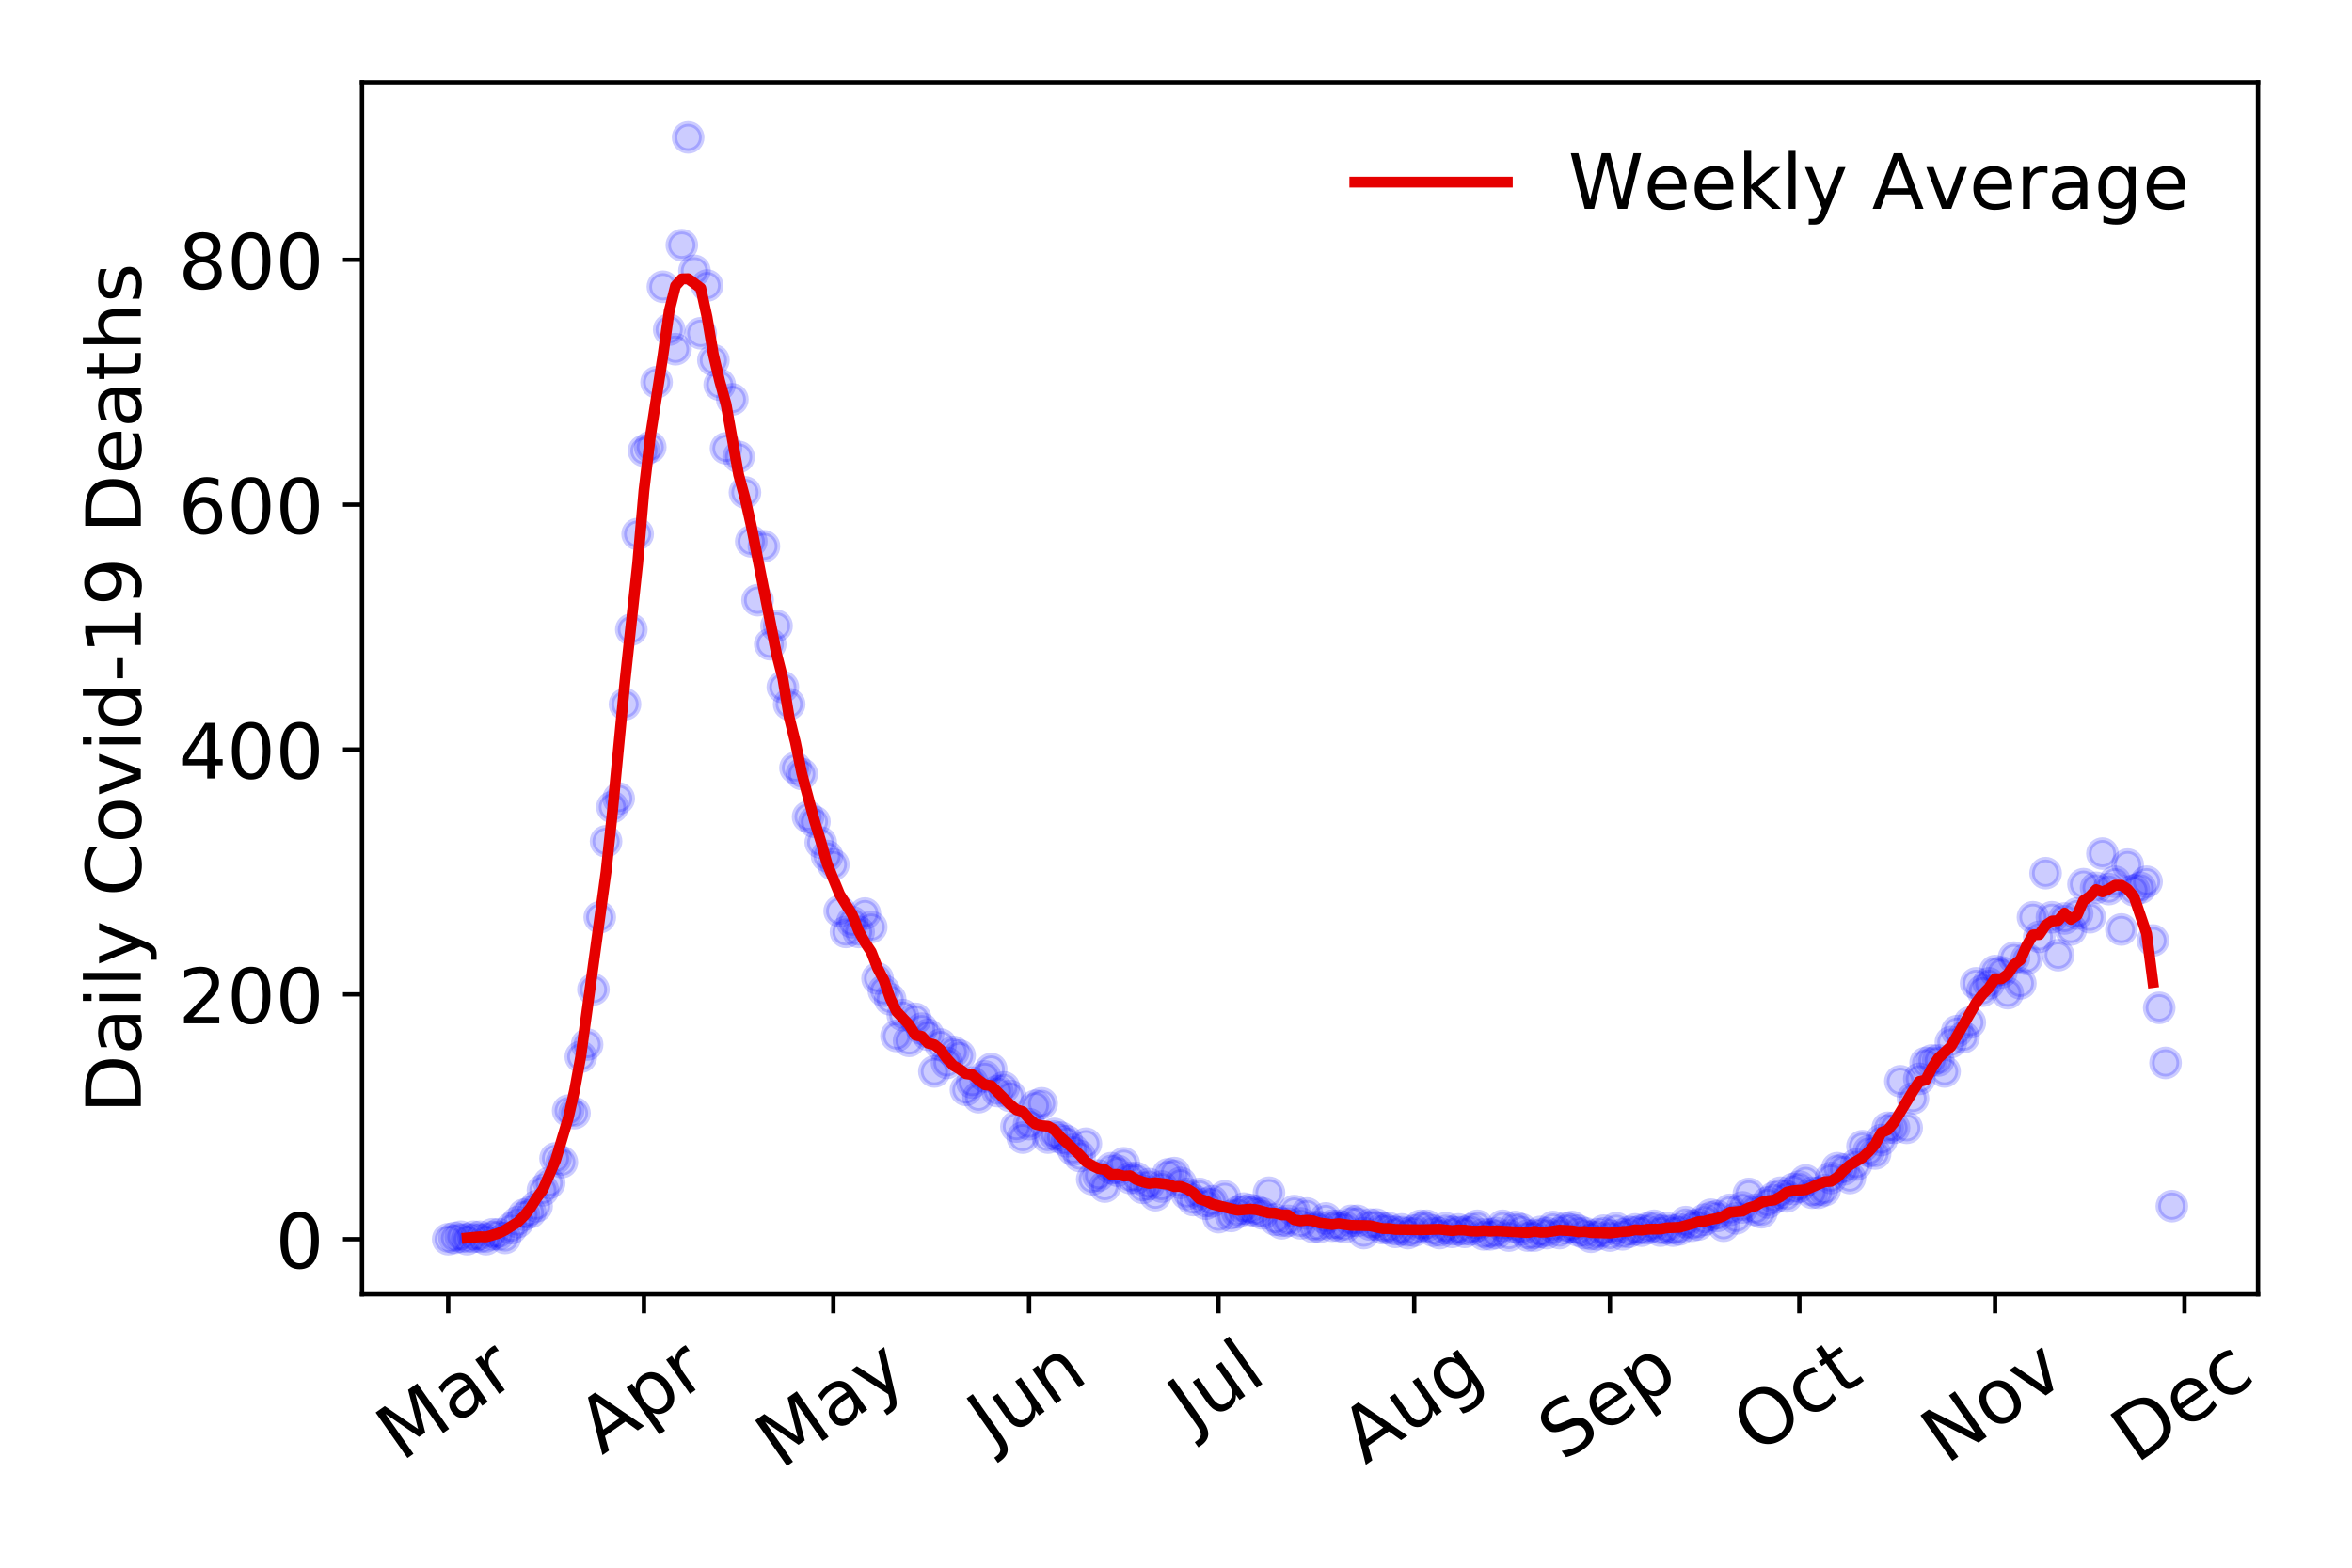 <?xml version="1.0" encoding="utf-8" standalone="no"?>
<!DOCTYPE svg PUBLIC "-//W3C//DTD SVG 1.1//EN"
  "http://www.w3.org/Graphics/SVG/1.1/DTD/svg11.dtd">
<!-- Created with matplotlib (https://matplotlib.org/) -->
<svg height="288pt" version="1.1" viewBox="0 0 432 288" width="432pt" xmlns="http://www.w3.org/2000/svg" xmlns:xlink="http://www.w3.org/1999/xlink">
 <defs>
  <style type="text/css">
*{stroke-linecap:butt;stroke-linejoin:round;}
  </style>
 </defs>
 <g id="figure_1">
  <g id="patch_1">
   <path d="M 0 288 
L 432 288 
L 432 0 
L 0 0 
z
" style="fill:#ffffff;"/>
  </g>
  <g id="axes_1">
   <g id="patch_2">
    <path d="M 66.495 237.778 
L 414.744 237.778 
L 414.744 15.12 
L 66.495 15.12 
z
" style="fill:#ffffff;"/>
   </g>
   <g id="matplotlib.axis_1">
    <g id="xtick_1">
     <g id="line2d_1">
      <defs>
       <path d="M 0 0 
L 0 3.5 
" id="m7f1ed61d9a" style="stroke:#000000;stroke-width:0.8;"/>
      </defs>
      <g>
       <use style="stroke:#000000;stroke-width:0.8;" x="82.324" xlink:href="#m7f1ed61d9a" y="237.778"/>
      </g>
     </g>
     <g id="text_1">
      <!-- Mar -->
      <defs>
       <path d="M 9.812 72.906 
L 24.516 72.906 
L 43.109 23.297 
L 61.812 72.906 
L 76.516 72.906 
L 76.516 0 
L 66.891 0 
L 66.891 64.016 
L 48.094 14.016 
L 38.188 14.016 
L 19.391 64.016 
L 19.391 0 
L 9.812 0 
z
" id="DejaVuSans-77"/>
       <path d="M 34.281 27.484 
Q 23.391 27.484 19.188 25 
Q 14.984 22.516 14.984 16.5 
Q 14.984 11.719 18.141 8.906 
Q 21.297 6.109 26.703 6.109 
Q 34.188 6.109 38.703 11.406 
Q 43.219 16.703 43.219 25.484 
L 43.219 27.484 
z
M 52.203 31.203 
L 52.203 0 
L 43.219 0 
L 43.219 8.297 
Q 40.141 3.328 35.547 0.953 
Q 30.953 -1.422 24.312 -1.422 
Q 15.922 -1.422 10.953 3.297 
Q 6 8.016 6 15.922 
Q 6 25.141 12.172 29.828 
Q 18.359 34.516 30.609 34.516 
L 43.219 34.516 
L 43.219 35.406 
Q 43.219 41.609 39.141 45 
Q 35.062 48.391 27.688 48.391 
Q 23 48.391 18.547 47.266 
Q 14.109 46.141 10.016 43.891 
L 10.016 52.203 
Q 14.938 54.109 19.578 55.047 
Q 24.219 56 28.609 56 
Q 40.484 56 46.344 49.844 
Q 52.203 43.703 52.203 31.203 
z
" id="DejaVuSans-97"/>
       <path d="M 41.109 46.297 
Q 39.594 47.172 37.812 47.578 
Q 36.031 48 33.891 48 
Q 26.266 48 22.188 43.047 
Q 18.109 38.094 18.109 28.812 
L 18.109 0 
L 9.078 0 
L 9.078 54.688 
L 18.109 54.688 
L 18.109 46.188 
Q 20.953 51.172 25.484 53.578 
Q 30.031 56 36.531 56 
Q 37.453 56 38.578 55.875 
Q 39.703 55.766 41.062 55.516 
z
" id="DejaVuSans-114"/>
      </defs>
      <g transform="translate(73.722 268.643)rotate(-35)scale(0.14 -0.14)">
       <use xlink:href="#DejaVuSans-77"/>
       <use x="86.279" xlink:href="#DejaVuSans-97"/>
       <use x="147.559" xlink:href="#DejaVuSans-114"/>
      </g>
     </g>
    </g>
    <g id="xtick_2">
     <g id="line2d_2">
      <g>
       <use style="stroke:#000000;stroke-width:0.8;" x="118.274" xlink:href="#m7f1ed61d9a" y="237.778"/>
      </g>
     </g>
     <g id="text_2">
      <!-- Apr -->
      <defs>
       <path d="M 34.188 63.188 
L 20.797 26.906 
L 47.609 26.906 
z
M 28.609 72.906 
L 39.797 72.906 
L 67.578 0 
L 57.328 0 
L 50.688 18.703 
L 17.828 18.703 
L 11.188 0 
L 0.781 0 
z
" id="DejaVuSans-65"/>
       <path d="M 18.109 8.203 
L 18.109 -20.797 
L 9.078 -20.797 
L 9.078 54.688 
L 18.109 54.688 
L 18.109 46.391 
Q 20.953 51.266 25.266 53.625 
Q 29.594 56 35.594 56 
Q 45.562 56 51.781 48.094 
Q 58.016 40.188 58.016 27.297 
Q 58.016 14.406 51.781 6.484 
Q 45.562 -1.422 35.594 -1.422 
Q 29.594 -1.422 25.266 0.953 
Q 20.953 3.328 18.109 8.203 
z
M 48.688 27.297 
Q 48.688 37.203 44.609 42.844 
Q 40.531 48.484 33.406 48.484 
Q 26.266 48.484 22.188 42.844 
Q 18.109 37.203 18.109 27.297 
Q 18.109 17.391 22.188 11.75 
Q 26.266 6.109 33.406 6.109 
Q 40.531 6.109 44.609 11.75 
Q 48.688 17.391 48.688 27.297 
z
" id="DejaVuSans-112"/>
      </defs>
      <g transform="translate(110.57 267.384)rotate(-35)scale(0.14 -0.14)">
       <use xlink:href="#DejaVuSans-65"/>
       <use x="68.408" xlink:href="#DejaVuSans-112"/>
       <use x="131.885" xlink:href="#DejaVuSans-114"/>
      </g>
     </g>
    </g>
    <g id="xtick_3">
     <g id="line2d_3">
      <g>
       <use style="stroke:#000000;stroke-width:0.8;" x="153.064" xlink:href="#m7f1ed61d9a" y="237.778"/>
      </g>
     </g>
     <g id="text_3">
      <!-- May -->
      <defs>
       <path d="M 32.172 -5.078 
Q 28.375 -14.844 24.75 -17.812 
Q 21.141 -20.797 15.094 -20.797 
L 7.906 -20.797 
L 7.906 -13.281 
L 13.188 -13.281 
Q 16.891 -13.281 18.938 -11.516 
Q 21 -9.766 23.484 -3.219 
L 25.094 0.875 
L 2.984 54.688 
L 12.5 54.688 
L 29.594 11.922 
L 46.688 54.688 
L 56.203 54.688 
z
" id="DejaVuSans-121"/>
      </defs>
      <g transform="translate(143.425 270.094)rotate(-35)scale(0.14 -0.14)">
       <use xlink:href="#DejaVuSans-77"/>
       <use x="86.279" xlink:href="#DejaVuSans-97"/>
       <use x="147.559" xlink:href="#DejaVuSans-121"/>
      </g>
     </g>
    </g>
    <g id="xtick_4">
     <g id="line2d_4">
      <g>
       <use style="stroke:#000000;stroke-width:0.8;" x="189.014" xlink:href="#m7f1ed61d9a" y="237.778"/>
      </g>
     </g>
     <g id="text_4">
      <!-- Jun -->
      <defs>
       <path d="M 9.812 72.906 
L 19.672 72.906 
L 19.672 5.078 
Q 19.672 -8.109 14.672 -14.062 
Q 9.672 -20.016 -1.422 -20.016 
L -5.172 -20.016 
L -5.172 -11.719 
L -2.094 -11.719 
Q 4.438 -11.719 7.125 -8.047 
Q 9.812 -4.391 9.812 5.078 
z
" id="DejaVuSans-74"/>
       <path d="M 8.5 21.578 
L 8.5 54.688 
L 17.484 54.688 
L 17.484 21.922 
Q 17.484 14.156 20.5 10.266 
Q 23.531 6.391 29.594 6.391 
Q 36.859 6.391 41.078 11.031 
Q 45.312 15.672 45.312 23.688 
L 45.312 54.688 
L 54.297 54.688 
L 54.297 0 
L 45.312 0 
L 45.312 8.406 
Q 42.047 3.422 37.719 1 
Q 33.406 -1.422 27.688 -1.422 
Q 18.266 -1.422 13.375 4.438 
Q 8.5 10.297 8.5 21.578 
z
M 31.109 56 
z
" id="DejaVuSans-117"/>
       <path d="M 54.891 33.016 
L 54.891 0 
L 45.906 0 
L 45.906 32.719 
Q 45.906 40.484 42.875 44.328 
Q 39.844 48.188 33.797 48.188 
Q 26.516 48.188 22.312 43.547 
Q 18.109 38.922 18.109 30.906 
L 18.109 0 
L 9.078 0 
L 9.078 54.688 
L 18.109 54.688 
L 18.109 46.188 
Q 21.344 51.125 25.703 53.562 
Q 30.078 56 35.797 56 
Q 45.219 56 50.047 50.172 
Q 54.891 44.344 54.891 33.016 
z
" id="DejaVuSans-110"/>
      </defs>
      <g transform="translate(182.27 266.039)rotate(-35)scale(0.14 -0.14)">
       <use xlink:href="#DejaVuSans-74"/>
       <use x="29.492" xlink:href="#DejaVuSans-117"/>
       <use x="92.871" xlink:href="#DejaVuSans-110"/>
      </g>
     </g>
    </g>
    <g id="xtick_5">
     <g id="line2d_5">
      <g>
       <use style="stroke:#000000;stroke-width:0.8;" x="223.804" xlink:href="#m7f1ed61d9a" y="237.778"/>
      </g>
     </g>
     <g id="text_5">
      <!-- Jul -->
      <defs>
       <path d="M 9.422 75.984 
L 18.406 75.984 
L 18.406 0 
L 9.422 0 
z
" id="DejaVuSans-108"/>
      </defs>
      <g transform="translate(219.101 263.181)rotate(-35)scale(0.14 -0.14)">
       <use xlink:href="#DejaVuSans-74"/>
       <use x="29.492" xlink:href="#DejaVuSans-117"/>
       <use x="92.871" xlink:href="#DejaVuSans-108"/>
      </g>
     </g>
    </g>
    <g id="xtick_6">
     <g id="line2d_6">
      <g>
       <use style="stroke:#000000;stroke-width:0.8;" x="259.754" xlink:href="#m7f1ed61d9a" y="237.778"/>
      </g>
     </g>
     <g id="text_6">
      <!-- Aug -->
      <defs>
       <path d="M 45.406 27.984 
Q 45.406 37.75 41.375 43.109 
Q 37.359 48.484 30.078 48.484 
Q 22.859 48.484 18.828 43.109 
Q 14.797 37.75 14.797 27.984 
Q 14.797 18.266 18.828 12.891 
Q 22.859 7.516 30.078 7.516 
Q 37.359 7.516 41.375 12.891 
Q 45.406 18.266 45.406 27.984 
z
M 54.391 6.781 
Q 54.391 -7.172 48.188 -13.984 
Q 42 -20.797 29.203 -20.797 
Q 24.469 -20.797 20.266 -20.094 
Q 16.062 -19.391 12.109 -17.922 
L 12.109 -9.188 
Q 16.062 -11.328 19.922 -12.344 
Q 23.781 -13.375 27.781 -13.375 
Q 36.625 -13.375 41.016 -8.766 
Q 45.406 -4.156 45.406 5.172 
L 45.406 9.625 
Q 42.625 4.781 38.281 2.391 
Q 33.938 0 27.875 0 
Q 17.828 0 11.672 7.656 
Q 5.516 15.328 5.516 27.984 
Q 5.516 40.672 11.672 48.328 
Q 17.828 56 27.875 56 
Q 33.938 56 38.281 53.609 
Q 42.625 51.219 45.406 46.391 
L 45.406 54.688 
L 54.391 54.688 
z
" id="DejaVuSans-103"/>
      </defs>
      <g transform="translate(250.773 269.172)rotate(-35)scale(0.14 -0.14)">
       <use xlink:href="#DejaVuSans-65"/>
       <use x="68.408" xlink:href="#DejaVuSans-117"/>
       <use x="131.787" xlink:href="#DejaVuSans-103"/>
      </g>
     </g>
    </g>
    <g id="xtick_7">
     <g id="line2d_7">
      <g>
       <use style="stroke:#000000;stroke-width:0.8;" x="295.704" xlink:href="#m7f1ed61d9a" y="237.778"/>
      </g>
     </g>
     <g id="text_7">
      <!-- Sep -->
      <defs>
       <path d="M 53.516 70.516 
L 53.516 60.891 
Q 47.906 63.578 42.922 64.891 
Q 37.938 66.219 33.297 66.219 
Q 25.25 66.219 20.875 63.094 
Q 16.5 59.969 16.5 54.203 
Q 16.5 49.359 19.406 46.891 
Q 22.312 44.438 30.422 42.922 
L 36.375 41.703 
Q 47.406 39.594 52.656 34.297 
Q 57.906 29 57.906 20.125 
Q 57.906 9.516 50.797 4.047 
Q 43.703 -1.422 29.984 -1.422 
Q 24.812 -1.422 18.969 -0.25 
Q 13.141 0.922 6.891 3.219 
L 6.891 13.375 
Q 12.891 10.016 18.656 8.297 
Q 24.422 6.594 29.984 6.594 
Q 38.422 6.594 43.016 9.906 
Q 47.609 13.234 47.609 19.391 
Q 47.609 24.75 44.312 27.781 
Q 41.016 30.812 33.5 32.328 
L 27.484 33.5 
Q 16.453 35.688 11.516 40.375 
Q 6.594 45.062 6.594 53.422 
Q 6.594 63.094 13.406 68.656 
Q 20.219 74.219 32.172 74.219 
Q 37.312 74.219 42.625 73.281 
Q 47.953 72.359 53.516 70.516 
z
" id="DejaVuSans-83"/>
       <path d="M 56.203 29.594 
L 56.203 25.203 
L 14.891 25.203 
Q 15.484 15.922 20.484 11.062 
Q 25.484 6.203 34.422 6.203 
Q 39.594 6.203 44.453 7.469 
Q 49.312 8.734 54.109 11.281 
L 54.109 2.781 
Q 49.266 0.734 44.188 -0.344 
Q 39.109 -1.422 33.891 -1.422 
Q 20.797 -1.422 13.156 6.188 
Q 5.516 13.812 5.516 26.812 
Q 5.516 40.234 12.766 48.109 
Q 20.016 56 32.328 56 
Q 43.359 56 49.781 48.891 
Q 56.203 41.797 56.203 29.594 
z
M 47.219 32.234 
Q 47.125 39.594 43.094 43.984 
Q 39.062 48.391 32.422 48.391 
Q 24.906 48.391 20.391 44.141 
Q 15.875 39.891 15.188 32.172 
z
" id="DejaVuSans-101"/>
      </defs>
      <g transform="translate(287.111 268.629)rotate(-35)scale(0.14 -0.14)">
       <use xlink:href="#DejaVuSans-83"/>
       <use x="63.477" xlink:href="#DejaVuSans-101"/>
       <use x="125" xlink:href="#DejaVuSans-112"/>
      </g>
     </g>
    </g>
    <g id="xtick_8">
     <g id="line2d_8">
      <g>
       <use style="stroke:#000000;stroke-width:0.8;" x="330.494" xlink:href="#m7f1ed61d9a" y="237.778"/>
      </g>
     </g>
     <g id="text_8">
      <!-- Oct -->
      <defs>
       <path d="M 39.406 66.219 
Q 28.656 66.219 22.328 58.203 
Q 16.016 50.203 16.016 36.375 
Q 16.016 22.609 22.328 14.594 
Q 28.656 6.594 39.406 6.594 
Q 50.141 6.594 56.422 14.594 
Q 62.703 22.609 62.703 36.375 
Q 62.703 50.203 56.422 58.203 
Q 50.141 66.219 39.406 66.219 
z
M 39.406 74.219 
Q 54.734 74.219 63.906 63.938 
Q 73.094 53.656 73.094 36.375 
Q 73.094 19.141 63.906 8.859 
Q 54.734 -1.422 39.406 -1.422 
Q 24.031 -1.422 14.812 8.828 
Q 5.609 19.094 5.609 36.375 
Q 5.609 53.656 14.812 63.938 
Q 24.031 74.219 39.406 74.219 
z
" id="DejaVuSans-79"/>
       <path d="M 48.781 52.594 
L 48.781 44.188 
Q 44.969 46.297 41.141 47.344 
Q 37.312 48.391 33.406 48.391 
Q 24.656 48.391 19.812 42.844 
Q 14.984 37.312 14.984 27.297 
Q 14.984 17.281 19.812 11.734 
Q 24.656 6.203 33.406 6.203 
Q 37.312 6.203 41.141 7.25 
Q 44.969 8.297 48.781 10.406 
L 48.781 2.094 
Q 45.016 0.344 40.984 -0.531 
Q 36.969 -1.422 32.422 -1.422 
Q 20.062 -1.422 12.781 6.344 
Q 5.516 14.109 5.516 27.297 
Q 5.516 40.672 12.859 48.328 
Q 20.219 56 33.016 56 
Q 37.156 56 41.109 55.141 
Q 45.062 54.297 48.781 52.594 
z
" id="DejaVuSans-99"/>
       <path d="M 18.312 70.219 
L 18.312 54.688 
L 36.812 54.688 
L 36.812 47.703 
L 18.312 47.703 
L 18.312 18.016 
Q 18.312 11.328 20.141 9.422 
Q 21.969 7.516 27.594 7.516 
L 36.812 7.516 
L 36.812 0 
L 27.594 0 
Q 17.188 0 13.234 3.875 
Q 9.281 7.766 9.281 18.016 
L 9.281 47.703 
L 2.688 47.703 
L 2.688 54.688 
L 9.281 54.688 
L 9.281 70.219 
z
" id="DejaVuSans-116"/>
      </defs>
      <g transform="translate(322.795 267.377)rotate(-35)scale(0.14 -0.14)">
       <use xlink:href="#DejaVuSans-79"/>
       <use x="78.711" xlink:href="#DejaVuSans-99"/>
       <use x="133.691" xlink:href="#DejaVuSans-116"/>
      </g>
     </g>
    </g>
    <g id="xtick_9">
     <g id="line2d_9">
      <g>
       <use style="stroke:#000000;stroke-width:0.8;" x="366.443" xlink:href="#m7f1ed61d9a" y="237.778"/>
      </g>
     </g>
     <g id="text_9">
      <!-- Nov -->
      <defs>
       <path d="M 9.812 72.906 
L 23.094 72.906 
L 55.422 11.922 
L 55.422 72.906 
L 64.984 72.906 
L 64.984 0 
L 51.703 0 
L 19.391 60.984 
L 19.391 0 
L 9.812 0 
z
" id="DejaVuSans-78"/>
       <path d="M 30.609 48.391 
Q 23.391 48.391 19.188 42.75 
Q 14.984 37.109 14.984 27.297 
Q 14.984 17.484 19.156 11.844 
Q 23.344 6.203 30.609 6.203 
Q 37.797 6.203 41.984 11.859 
Q 46.188 17.531 46.188 27.297 
Q 46.188 37.016 41.984 42.703 
Q 37.797 48.391 30.609 48.391 
z
M 30.609 56 
Q 42.328 56 49.016 48.375 
Q 55.719 40.766 55.719 27.297 
Q 55.719 13.875 49.016 6.219 
Q 42.328 -1.422 30.609 -1.422 
Q 18.844 -1.422 12.172 6.219 
Q 5.516 13.875 5.516 27.297 
Q 5.516 40.766 12.172 48.375 
Q 18.844 56 30.609 56 
z
" id="DejaVuSans-111"/>
       <path d="M 2.984 54.688 
L 12.5 54.688 
L 29.594 8.797 
L 46.688 54.688 
L 56.203 54.688 
L 35.688 0 
L 23.484 0 
z
" id="DejaVuSans-118"/>
      </defs>
      <g transform="translate(357.467 269.166)rotate(-35)scale(0.14 -0.14)">
       <use xlink:href="#DejaVuSans-78"/>
       <use x="74.805" xlink:href="#DejaVuSans-111"/>
       <use x="135.986" xlink:href="#DejaVuSans-118"/>
      </g>
     </g>
    </g>
    <g id="xtick_10">
     <g id="line2d_10">
      <g>
       <use style="stroke:#000000;stroke-width:0.8;" x="401.233" xlink:href="#m7f1ed61d9a" y="237.778"/>
      </g>
     </g>
     <g id="text_10">
      <!-- Dec -->
      <defs>
       <path d="M 19.672 64.797 
L 19.672 8.109 
L 31.594 8.109 
Q 46.688 8.109 53.688 14.938 
Q 60.688 21.781 60.688 36.531 
Q 60.688 51.172 53.688 57.984 
Q 46.688 64.797 31.594 64.797 
z
M 9.812 72.906 
L 30.078 72.906 
Q 51.266 72.906 61.172 64.094 
Q 71.094 55.281 71.094 36.531 
Q 71.094 17.672 61.125 8.828 
Q 51.172 0 30.078 0 
L 9.812 0 
z
" id="DejaVuSans-68"/>
      </defs>
      <g transform="translate(392.353 269.032)rotate(-35)scale(0.14 -0.14)">
       <use xlink:href="#DejaVuSans-68"/>
       <use x="77.002" xlink:href="#DejaVuSans-101"/>
       <use x="138.525" xlink:href="#DejaVuSans-99"/>
      </g>
     </g>
    </g>
   </g>
   <g id="matplotlib.axis_2">
    <g id="ytick_1">
     <g id="line2d_11">
      <defs>
       <path d="M 0 0 
L -3.5 0 
" id="me8f72dec67" style="stroke:#000000;stroke-width:0.8;"/>
      </defs>
      <g>
       <use style="stroke:#000000;stroke-width:0.8;" x="66.495" xlink:href="#me8f72dec67" y="227.657"/>
      </g>
     </g>
     <g id="text_11">
      <!-- 0 -->
      <defs>
       <path d="M 31.781 66.406 
Q 24.172 66.406 20.328 58.906 
Q 16.5 51.422 16.5 36.375 
Q 16.5 21.391 20.328 13.891 
Q 24.172 6.391 31.781 6.391 
Q 39.453 6.391 43.281 13.891 
Q 47.125 21.391 47.125 36.375 
Q 47.125 51.422 43.281 58.906 
Q 39.453 66.406 31.781 66.406 
z
M 31.781 74.219 
Q 44.047 74.219 50.516 64.516 
Q 56.984 54.828 56.984 36.375 
Q 56.984 17.969 50.516 8.266 
Q 44.047 -1.422 31.781 -1.422 
Q 19.531 -1.422 13.062 8.266 
Q 6.594 17.969 6.594 36.375 
Q 6.594 54.828 13.062 64.516 
Q 19.531 74.219 31.781 74.219 
z
" id="DejaVuSans-48"/>
      </defs>
      <g transform="translate(50.587 232.976)scale(0.14 -0.14)">
       <use xlink:href="#DejaVuSans-48"/>
      </g>
     </g>
    </g>
    <g id="ytick_2">
     <g id="line2d_12">
      <g>
       <use style="stroke:#000000;stroke-width:0.8;" x="66.495" xlink:href="#me8f72dec67" y="182.676"/>
      </g>
     </g>
     <g id="text_12">
      <!-- 200 -->
      <defs>
       <path d="M 19.188 8.297 
L 53.609 8.297 
L 53.609 0 
L 7.328 0 
L 7.328 8.297 
Q 12.938 14.109 22.625 23.891 
Q 32.328 33.688 34.812 36.531 
Q 39.547 41.844 41.422 45.531 
Q 43.312 49.219 43.312 52.781 
Q 43.312 58.594 39.234 62.25 
Q 35.156 65.922 28.609 65.922 
Q 23.969 65.922 18.812 64.312 
Q 13.672 62.703 7.812 59.422 
L 7.812 69.391 
Q 13.766 71.781 18.938 73 
Q 24.125 74.219 28.422 74.219 
Q 39.75 74.219 46.484 68.547 
Q 53.219 62.891 53.219 53.422 
Q 53.219 48.922 51.531 44.891 
Q 49.859 40.875 45.406 35.406 
Q 44.188 33.984 37.641 27.219 
Q 31.109 20.453 19.188 8.297 
z
" id="DejaVuSans-50"/>
      </defs>
      <g transform="translate(32.773 187.995)scale(0.14 -0.14)">
       <use xlink:href="#DejaVuSans-50"/>
       <use x="63.623" xlink:href="#DejaVuSans-48"/>
       <use x="127.246" xlink:href="#DejaVuSans-48"/>
      </g>
     </g>
    </g>
    <g id="ytick_3">
     <g id="line2d_13">
      <g>
       <use style="stroke:#000000;stroke-width:0.8;" x="66.495" xlink:href="#me8f72dec67" y="137.694"/>
      </g>
     </g>
     <g id="text_13">
      <!-- 400 -->
      <defs>
       <path d="M 37.797 64.312 
L 12.891 25.391 
L 37.797 25.391 
z
M 35.203 72.906 
L 47.609 72.906 
L 47.609 25.391 
L 58.016 25.391 
L 58.016 17.188 
L 47.609 17.188 
L 47.609 0 
L 37.797 0 
L 37.797 17.188 
L 4.891 17.188 
L 4.891 26.703 
z
" id="DejaVuSans-52"/>
      </defs>
      <g transform="translate(32.773 143.013)scale(0.14 -0.14)">
       <use xlink:href="#DejaVuSans-52"/>
       <use x="63.623" xlink:href="#DejaVuSans-48"/>
       <use x="127.246" xlink:href="#DejaVuSans-48"/>
      </g>
     </g>
    </g>
    <g id="ytick_4">
     <g id="line2d_14">
      <g>
       <use style="stroke:#000000;stroke-width:0.8;" x="66.495" xlink:href="#me8f72dec67" y="92.713"/>
      </g>
     </g>
     <g id="text_14">
      <!-- 600 -->
      <defs>
       <path d="M 33.016 40.375 
Q 26.375 40.375 22.484 35.828 
Q 18.609 31.297 18.609 23.391 
Q 18.609 15.531 22.484 10.953 
Q 26.375 6.391 33.016 6.391 
Q 39.656 6.391 43.531 10.953 
Q 47.406 15.531 47.406 23.391 
Q 47.406 31.297 43.531 35.828 
Q 39.656 40.375 33.016 40.375 
z
M 52.594 71.297 
L 52.594 62.312 
Q 48.875 64.062 45.094 64.984 
Q 41.312 65.922 37.594 65.922 
Q 27.828 65.922 22.672 59.328 
Q 17.531 52.734 16.797 39.406 
Q 19.672 43.656 24.016 45.922 
Q 28.375 48.188 33.594 48.188 
Q 44.578 48.188 50.953 41.516 
Q 57.328 34.859 57.328 23.391 
Q 57.328 12.156 50.688 5.359 
Q 44.047 -1.422 33.016 -1.422 
Q 20.359 -1.422 13.672 8.266 
Q 6.984 17.969 6.984 36.375 
Q 6.984 53.656 15.188 63.938 
Q 23.391 74.219 37.203 74.219 
Q 40.922 74.219 44.703 73.484 
Q 48.484 72.75 52.594 71.297 
z
" id="DejaVuSans-54"/>
      </defs>
      <g transform="translate(32.773 98.032)scale(0.14 -0.14)">
       <use xlink:href="#DejaVuSans-54"/>
       <use x="63.623" xlink:href="#DejaVuSans-48"/>
       <use x="127.246" xlink:href="#DejaVuSans-48"/>
      </g>
     </g>
    </g>
    <g id="ytick_5">
     <g id="line2d_15">
      <g>
       <use style="stroke:#000000;stroke-width:0.8;" x="66.495" xlink:href="#me8f72dec67" y="47.732"/>
      </g>
     </g>
     <g id="text_15">
      <!-- 800 -->
      <defs>
       <path d="M 31.781 34.625 
Q 24.75 34.625 20.719 30.859 
Q 16.703 27.094 16.703 20.516 
Q 16.703 13.922 20.719 10.156 
Q 24.75 6.391 31.781 6.391 
Q 38.812 6.391 42.859 10.172 
Q 46.922 13.969 46.922 20.516 
Q 46.922 27.094 42.891 30.859 
Q 38.875 34.625 31.781 34.625 
z
M 21.922 38.812 
Q 15.578 40.375 12.031 44.719 
Q 8.5 49.078 8.5 55.328 
Q 8.5 64.062 14.719 69.141 
Q 20.953 74.219 31.781 74.219 
Q 42.672 74.219 48.875 69.141 
Q 55.078 64.062 55.078 55.328 
Q 55.078 49.078 51.531 44.719 
Q 48 40.375 41.703 38.812 
Q 48.828 37.156 52.797 32.312 
Q 56.781 27.484 56.781 20.516 
Q 56.781 9.906 50.312 4.234 
Q 43.844 -1.422 31.781 -1.422 
Q 19.734 -1.422 13.25 4.234 
Q 6.781 9.906 6.781 20.516 
Q 6.781 27.484 10.781 32.312 
Q 14.797 37.156 21.922 38.812 
z
M 18.312 54.391 
Q 18.312 48.734 21.844 45.562 
Q 25.391 42.391 31.781 42.391 
Q 38.141 42.391 41.719 45.562 
Q 45.312 48.734 45.312 54.391 
Q 45.312 60.062 41.719 63.234 
Q 38.141 66.406 31.781 66.406 
Q 25.391 66.406 21.844 63.234 
Q 18.312 60.062 18.312 54.391 
z
" id="DejaVuSans-56"/>
      </defs>
      <g transform="translate(32.773 53.05)scale(0.14 -0.14)">
       <use xlink:href="#DejaVuSans-56"/>
       <use x="63.623" xlink:href="#DejaVuSans-48"/>
       <use x="127.246" xlink:href="#DejaVuSans-48"/>
      </g>
     </g>
    </g>
    <g id="text_16">
     <!-- Daily Covid-19 Deaths -->
     <defs>
      <path d="M 9.422 54.688 
L 18.406 54.688 
L 18.406 0 
L 9.422 0 
z
M 9.422 75.984 
L 18.406 75.984 
L 18.406 64.594 
L 9.422 64.594 
z
" id="DejaVuSans-105"/>
      <path id="DejaVuSans-32"/>
      <path d="M 64.406 67.281 
L 64.406 56.891 
Q 59.422 61.531 53.781 63.812 
Q 48.141 66.109 41.797 66.109 
Q 29.297 66.109 22.656 58.469 
Q 16.016 50.828 16.016 36.375 
Q 16.016 21.969 22.656 14.328 
Q 29.297 6.688 41.797 6.688 
Q 48.141 6.688 53.781 8.984 
Q 59.422 11.281 64.406 15.922 
L 64.406 5.609 
Q 59.234 2.094 53.438 0.328 
Q 47.656 -1.422 41.219 -1.422 
Q 24.656 -1.422 15.125 8.703 
Q 5.609 18.844 5.609 36.375 
Q 5.609 53.953 15.125 64.078 
Q 24.656 74.219 41.219 74.219 
Q 47.75 74.219 53.531 72.484 
Q 59.328 70.75 64.406 67.281 
z
" id="DejaVuSans-67"/>
      <path d="M 45.406 46.391 
L 45.406 75.984 
L 54.391 75.984 
L 54.391 0 
L 45.406 0 
L 45.406 8.203 
Q 42.578 3.328 38.25 0.953 
Q 33.938 -1.422 27.875 -1.422 
Q 17.969 -1.422 11.734 6.484 
Q 5.516 14.406 5.516 27.297 
Q 5.516 40.188 11.734 48.094 
Q 17.969 56 27.875 56 
Q 33.938 56 38.25 53.625 
Q 42.578 51.266 45.406 46.391 
z
M 14.797 27.297 
Q 14.797 17.391 18.875 11.75 
Q 22.953 6.109 30.078 6.109 
Q 37.203 6.109 41.297 11.75 
Q 45.406 17.391 45.406 27.297 
Q 45.406 37.203 41.297 42.844 
Q 37.203 48.484 30.078 48.484 
Q 22.953 48.484 18.875 42.844 
Q 14.797 37.203 14.797 27.297 
z
" id="DejaVuSans-100"/>
      <path d="M 4.891 31.391 
L 31.203 31.391 
L 31.203 23.391 
L 4.891 23.391 
z
" id="DejaVuSans-45"/>
      <path d="M 12.406 8.297 
L 28.516 8.297 
L 28.516 63.922 
L 10.984 60.406 
L 10.984 69.391 
L 28.422 72.906 
L 38.281 72.906 
L 38.281 8.297 
L 54.391 8.297 
L 54.391 0 
L 12.406 0 
z
" id="DejaVuSans-49"/>
      <path d="M 10.984 1.516 
L 10.984 10.5 
Q 14.703 8.734 18.5 7.812 
Q 22.312 6.891 25.984 6.891 
Q 35.75 6.891 40.891 13.453 
Q 46.047 20.016 46.781 33.406 
Q 43.953 29.203 39.594 26.953 
Q 35.25 24.703 29.984 24.703 
Q 19.047 24.703 12.672 31.312 
Q 6.297 37.938 6.297 49.422 
Q 6.297 60.641 12.938 67.422 
Q 19.578 74.219 30.609 74.219 
Q 43.266 74.219 49.922 64.516 
Q 56.594 54.828 56.594 36.375 
Q 56.594 19.141 48.406 8.859 
Q 40.234 -1.422 26.422 -1.422 
Q 22.703 -1.422 18.891 -0.688 
Q 15.094 0.047 10.984 1.516 
z
M 30.609 32.422 
Q 37.25 32.422 41.125 36.953 
Q 45.016 41.5 45.016 49.422 
Q 45.016 57.281 41.125 61.844 
Q 37.25 66.406 30.609 66.406 
Q 23.969 66.406 20.094 61.844 
Q 16.219 57.281 16.219 49.422 
Q 16.219 41.5 20.094 36.953 
Q 23.969 32.422 30.609 32.422 
z
" id="DejaVuSans-57"/>
      <path d="M 54.891 33.016 
L 54.891 0 
L 45.906 0 
L 45.906 32.719 
Q 45.906 40.484 42.875 44.328 
Q 39.844 48.188 33.797 48.188 
Q 26.516 48.188 22.312 43.547 
Q 18.109 38.922 18.109 30.906 
L 18.109 0 
L 9.078 0 
L 9.078 75.984 
L 18.109 75.984 
L 18.109 46.188 
Q 21.344 51.125 25.703 53.562 
Q 30.078 56 35.797 56 
Q 45.219 56 50.047 50.172 
Q 54.891 44.344 54.891 33.016 
z
" id="DejaVuSans-104"/>
      <path d="M 44.281 53.078 
L 44.281 44.578 
Q 40.484 46.531 36.375 47.5 
Q 32.281 48.484 27.875 48.484 
Q 21.188 48.484 17.844 46.438 
Q 14.5 44.391 14.5 40.281 
Q 14.5 37.156 16.891 35.375 
Q 19.281 33.594 26.516 31.984 
L 29.594 31.297 
Q 39.156 29.25 43.188 25.516 
Q 47.219 21.781 47.219 15.094 
Q 47.219 7.469 41.188 3.016 
Q 35.156 -1.422 24.609 -1.422 
Q 20.219 -1.422 15.453 -0.562 
Q 10.688 0.297 5.422 2 
L 5.422 11.281 
Q 10.406 8.688 15.234 7.391 
Q 20.062 6.109 24.812 6.109 
Q 31.156 6.109 34.562 8.281 
Q 37.984 10.453 37.984 14.406 
Q 37.984 18.062 35.516 20.016 
Q 33.062 21.969 24.703 23.781 
L 21.578 24.516 
Q 13.234 26.266 9.516 29.906 
Q 5.812 33.547 5.812 39.891 
Q 5.812 47.609 11.281 51.797 
Q 16.75 56 26.812 56 
Q 31.781 56 36.172 55.266 
Q 40.578 54.547 44.281 53.078 
z
" id="DejaVuSans-115"/>
     </defs>
     <g transform="translate(25.861 204.56)rotate(-90)scale(0.14 -0.14)">
      <use xlink:href="#DejaVuSans-68"/>
      <use x="77.002" xlink:href="#DejaVuSans-97"/>
      <use x="138.281" xlink:href="#DejaVuSans-105"/>
      <use x="166.064" xlink:href="#DejaVuSans-108"/>
      <use x="193.848" xlink:href="#DejaVuSans-121"/>
      <use x="253.027" xlink:href="#DejaVuSans-32"/>
      <use x="284.814" xlink:href="#DejaVuSans-67"/>
      <use x="354.639" xlink:href="#DejaVuSans-111"/>
      <use x="415.82" xlink:href="#DejaVuSans-118"/>
      <use x="475" xlink:href="#DejaVuSans-105"/>
      <use x="502.783" xlink:href="#DejaVuSans-100"/>
      <use x="566.26" xlink:href="#DejaVuSans-45"/>
      <use x="602.344" xlink:href="#DejaVuSans-49"/>
      <use x="665.967" xlink:href="#DejaVuSans-57"/>
      <use x="729.59" xlink:href="#DejaVuSans-32"/>
      <use x="761.377" xlink:href="#DejaVuSans-68"/>
      <use x="838.379" xlink:href="#DejaVuSans-101"/>
      <use x="899.902" xlink:href="#DejaVuSans-97"/>
      <use x="961.182" xlink:href="#DejaVuSans-116"/>
      <use x="1000.391" xlink:href="#DejaVuSans-104"/>
      <use x="1063.77" xlink:href="#DejaVuSans-115"/>
     </g>
    </g>
   </g>
   <g id="line2d_16">
    <defs>
     <path d="M 0 2.5 
C 0.663 2.5 1.299 2.237 1.768 1.768 
C 2.237 1.299 2.5 0.663 2.5 0 
C 2.5 -0.663 2.237 -1.299 1.768 -1.768 
C 1.299 -2.237 0.663 -2.5 0 -2.5 
C -0.663 -2.5 -1.299 -2.237 -1.768 -1.768 
C -2.237 -1.299 -2.5 -0.663 -2.5 0 
C -2.5 0.663 -2.237 1.299 -1.768 1.768 
C -1.299 2.237 -0.663 2.5 0 2.5 
z
" id="m808d251931" style="stroke:#0000ff;stroke-opacity:0.2;"/>
    </defs>
    <g clip-path="url(#pebb546fe24)">
     <use style="fill:#0000ff;fill-opacity:0.2;stroke:#0000ff;stroke-opacity:0.2;" x="82.324" xlink:href="#m808d251931" y="227.657"/>
     <use style="fill:#0000ff;fill-opacity:0.2;stroke:#0000ff;stroke-opacity:0.2;" x="83.484" xlink:href="#m808d251931" y="227.432"/>
     <use style="fill:#0000ff;fill-opacity:0.2;stroke:#0000ff;stroke-opacity:0.2;" x="84.644" xlink:href="#m808d251931" y="227.208"/>
     <use style="fill:#0000ff;fill-opacity:0.2;stroke:#0000ff;stroke-opacity:0.2;" x="85.803" xlink:href="#m808d251931" y="227.657"/>
     <use style="fill:#0000ff;fill-opacity:0.2;stroke:#0000ff;stroke-opacity:0.2;" x="86.963" xlink:href="#m808d251931" y="227.208"/>
     <use style="fill:#0000ff;fill-opacity:0.2;stroke:#0000ff;stroke-opacity:0.2;" x="88.123" xlink:href="#m808d251931" y="227.208"/>
     <use style="fill:#0000ff;fill-opacity:0.2;stroke:#0000ff;stroke-opacity:0.2;" x="89.282" xlink:href="#m808d251931" y="227.657"/>
     <use style="fill:#0000ff;fill-opacity:0.2;stroke:#0000ff;stroke-opacity:0.2;" x="90.442" xlink:href="#m808d251931" y="226.758"/>
     <use style="fill:#0000ff;fill-opacity:0.2;stroke:#0000ff;stroke-opacity:0.2;" x="91.602" xlink:href="#m808d251931" y="226.758"/>
     <use style="fill:#0000ff;fill-opacity:0.2;stroke:#0000ff;stroke-opacity:0.2;" x="92.762" xlink:href="#m808d251931" y="227.432"/>
     <use style="fill:#0000ff;fill-opacity:0.2;stroke:#0000ff;stroke-opacity:0.2;" x="93.921" xlink:href="#m808d251931" y="225.633"/>
     <use style="fill:#0000ff;fill-opacity:0.2;stroke:#0000ff;stroke-opacity:0.2;" x="95.081" xlink:href="#m808d251931" y="224.509"/>
     <use style="fill:#0000ff;fill-opacity:0.2;stroke:#0000ff;stroke-opacity:0.2;" x="96.241" xlink:href="#m808d251931" y="223.159"/>
     <use style="fill:#0000ff;fill-opacity:0.2;stroke:#0000ff;stroke-opacity:0.2;" x="97.4" xlink:href="#m808d251931" y="222.709"/>
     <use style="fill:#0000ff;fill-opacity:0.2;stroke:#0000ff;stroke-opacity:0.2;" x="98.56" xlink:href="#m808d251931" y="221.585"/>
     <use style="fill:#0000ff;fill-opacity:0.2;stroke:#0000ff;stroke-opacity:0.2;" x="99.72" xlink:href="#m808d251931" y="218.661"/>
     <use style="fill:#0000ff;fill-opacity:0.2;stroke:#0000ff;stroke-opacity:0.2;" x="100.879" xlink:href="#m808d251931" y="217.312"/>
     <use style="fill:#0000ff;fill-opacity:0.2;stroke:#0000ff;stroke-opacity:0.2;" x="102.039" xlink:href="#m808d251931" y="212.813"/>
     <use style="fill:#0000ff;fill-opacity:0.2;stroke:#0000ff;stroke-opacity:0.2;" x="103.199" xlink:href="#m808d251931" y="213.488"/>
     <use style="fill:#0000ff;fill-opacity:0.2;stroke:#0000ff;stroke-opacity:0.2;" x="104.358" xlink:href="#m808d251931" y="204.042"/>
     <use style="fill:#0000ff;fill-opacity:0.2;stroke:#0000ff;stroke-opacity:0.2;" x="105.518" xlink:href="#m808d251931" y="204.492"/>
     <use style="fill:#0000ff;fill-opacity:0.2;stroke:#0000ff;stroke-opacity:0.2;" x="106.678" xlink:href="#m808d251931" y="194.146"/>
     <use style="fill:#0000ff;fill-opacity:0.2;stroke:#0000ff;stroke-opacity:0.2;" x="107.837" xlink:href="#m808d251931" y="191.897"/>
     <use style="fill:#0000ff;fill-opacity:0.2;stroke:#0000ff;stroke-opacity:0.2;" x="108.997" xlink:href="#m808d251931" y="181.776"/>
     <use style="fill:#0000ff;fill-opacity:0.2;stroke:#0000ff;stroke-opacity:0.2;" x="110.157" xlink:href="#m808d251931" y="168.507"/>
     <use style="fill:#0000ff;fill-opacity:0.2;stroke:#0000ff;stroke-opacity:0.2;" x="111.316" xlink:href="#m808d251931" y="154.562"/>
     <use style="fill:#0000ff;fill-opacity:0.2;stroke:#0000ff;stroke-opacity:0.2;" x="112.476" xlink:href="#m808d251931" y="148.265"/>
     <use style="fill:#0000ff;fill-opacity:0.2;stroke:#0000ff;stroke-opacity:0.2;" x="113.636" xlink:href="#m808d251931" y="146.691"/>
     <use style="fill:#0000ff;fill-opacity:0.2;stroke:#0000ff;stroke-opacity:0.2;" x="114.795" xlink:href="#m808d251931" y="129.373"/>
     <use style="fill:#0000ff;fill-opacity:0.2;stroke:#0000ff;stroke-opacity:0.2;" x="115.955" xlink:href="#m808d251931" y="115.654"/>
     <use style="fill:#0000ff;fill-opacity:0.2;stroke:#0000ff;stroke-opacity:0.2;" x="117.115" xlink:href="#m808d251931" y="98.111"/>
     <use style="fill:#0000ff;fill-opacity:0.2;stroke:#0000ff;stroke-opacity:0.2;" x="118.274" xlink:href="#m808d251931" y="82.817"/>
     <use style="fill:#0000ff;fill-opacity:0.2;stroke:#0000ff;stroke-opacity:0.2;" x="119.434" xlink:href="#m808d251931" y="82.142"/>
     <use style="fill:#0000ff;fill-opacity:0.2;stroke:#0000ff;stroke-opacity:0.2;" x="120.594" xlink:href="#m808d251931" y="70.222"/>
     <use style="fill:#0000ff;fill-opacity:0.2;stroke:#0000ff;stroke-opacity:0.2;" x="121.753" xlink:href="#m808d251931" y="52.68"/>
     <use style="fill:#0000ff;fill-opacity:0.2;stroke:#0000ff;stroke-opacity:0.2;" x="122.913" xlink:href="#m808d251931" y="60.551"/>
     <use style="fill:#0000ff;fill-opacity:0.2;stroke:#0000ff;stroke-opacity:0.2;" x="124.073" xlink:href="#m808d251931" y="64.15"/>
     <use style="fill:#0000ff;fill-opacity:0.2;stroke:#0000ff;stroke-opacity:0.2;" x="125.232" xlink:href="#m808d251931" y="45.033"/>
     <use style="fill:#0000ff;fill-opacity:0.2;stroke:#0000ff;stroke-opacity:0.2;" x="126.392" xlink:href="#m808d251931" y="25.241"/>
     <use style="fill:#0000ff;fill-opacity:0.2;stroke:#0000ff;stroke-opacity:0.2;" x="127.552" xlink:href="#m808d251931" y="49.756"/>
     <use style="fill:#0000ff;fill-opacity:0.2;stroke:#0000ff;stroke-opacity:0.2;" x="128.711" xlink:href="#m808d251931" y="61.226"/>
     <use style="fill:#0000ff;fill-opacity:0.2;stroke:#0000ff;stroke-opacity:0.2;" x="129.871" xlink:href="#m808d251931" y="52.455"/>
     <use style="fill:#0000ff;fill-opacity:0.2;stroke:#0000ff;stroke-opacity:0.2;" x="131.031" xlink:href="#m808d251931" y="66.174"/>
     <use style="fill:#0000ff;fill-opacity:0.2;stroke:#0000ff;stroke-opacity:0.2;" x="132.19" xlink:href="#m808d251931" y="70.672"/>
     <use style="fill:#0000ff;fill-opacity:0.2;stroke:#0000ff;stroke-opacity:0.2;" x="133.35" xlink:href="#m808d251931" y="82.367"/>
     <use style="fill:#0000ff;fill-opacity:0.2;stroke:#0000ff;stroke-opacity:0.2;" x="134.51" xlink:href="#m808d251931" y="73.371"/>
     <use style="fill:#0000ff;fill-opacity:0.2;stroke:#0000ff;stroke-opacity:0.2;" x="135.669" xlink:href="#m808d251931" y="83.942"/>
     <use style="fill:#0000ff;fill-opacity:0.2;stroke:#0000ff;stroke-opacity:0.2;" x="136.829" xlink:href="#m808d251931" y="90.464"/>
     <use style="fill:#0000ff;fill-opacity:0.2;stroke:#0000ff;stroke-opacity:0.2;" x="137.989" xlink:href="#m808d251931" y="99.46"/>
     <use style="fill:#0000ff;fill-opacity:0.2;stroke:#0000ff;stroke-opacity:0.2;" x="139.148" xlink:href="#m808d251931" y="110.256"/>
     <use style="fill:#0000ff;fill-opacity:0.2;stroke:#0000ff;stroke-opacity:0.2;" x="140.308" xlink:href="#m808d251931" y="100.36"/>
     <use style="fill:#0000ff;fill-opacity:0.2;stroke:#0000ff;stroke-opacity:0.2;" x="141.468" xlink:href="#m808d251931" y="118.352"/>
     <use style="fill:#0000ff;fill-opacity:0.2;stroke:#0000ff;stroke-opacity:0.2;" x="142.627" xlink:href="#m808d251931" y="114.979"/>
     <use style="fill:#0000ff;fill-opacity:0.2;stroke:#0000ff;stroke-opacity:0.2;" x="143.787" xlink:href="#m808d251931" y="126.224"/>
     <use style="fill:#0000ff;fill-opacity:0.2;stroke:#0000ff;stroke-opacity:0.2;" x="144.947" xlink:href="#m808d251931" y="129.373"/>
     <use style="fill:#0000ff;fill-opacity:0.2;stroke:#0000ff;stroke-opacity:0.2;" x="146.106" xlink:href="#m808d251931" y="141.068"/>
     <use style="fill:#0000ff;fill-opacity:0.2;stroke:#0000ff;stroke-opacity:0.2;" x="147.266" xlink:href="#m808d251931" y="142.193"/>
     <use style="fill:#0000ff;fill-opacity:0.2;stroke:#0000ff;stroke-opacity:0.2;" x="148.426" xlink:href="#m808d251931" y="150.064"/>
     <use style="fill:#0000ff;fill-opacity:0.2;stroke:#0000ff;stroke-opacity:0.2;" x="149.585" xlink:href="#m808d251931" y="150.964"/>
     <use style="fill:#0000ff;fill-opacity:0.2;stroke:#0000ff;stroke-opacity:0.2;" x="150.745" xlink:href="#m808d251931" y="154.787"/>
     <use style="fill:#0000ff;fill-opacity:0.2;stroke:#0000ff;stroke-opacity:0.2;" x="151.905" xlink:href="#m808d251931" y="157.261"/>
     <use style="fill:#0000ff;fill-opacity:0.2;stroke:#0000ff;stroke-opacity:0.2;" x="153.064" xlink:href="#m808d251931" y="158.836"/>
     <use style="fill:#0000ff;fill-opacity:0.2;stroke:#0000ff;stroke-opacity:0.2;" x="154.224" xlink:href="#m808d251931" y="167.382"/>
     <use style="fill:#0000ff;fill-opacity:0.2;stroke:#0000ff;stroke-opacity:0.2;" x="155.384" xlink:href="#m808d251931" y="171.206"/>
     <use style="fill:#0000ff;fill-opacity:0.2;stroke:#0000ff;stroke-opacity:0.2;" x="156.543" xlink:href="#m808d251931" y="169.406"/>
     <use style="fill:#0000ff;fill-opacity:0.2;stroke:#0000ff;stroke-opacity:0.2;" x="157.703" xlink:href="#m808d251931" y="171.206"/>
     <use style="fill:#0000ff;fill-opacity:0.2;stroke:#0000ff;stroke-opacity:0.2;" x="158.863" xlink:href="#m808d251931" y="167.832"/>
     <use style="fill:#0000ff;fill-opacity:0.2;stroke:#0000ff;stroke-opacity:0.2;" x="160.022" xlink:href="#m808d251931" y="170.306"/>
     <use style="fill:#0000ff;fill-opacity:0.2;stroke:#0000ff;stroke-opacity:0.2;" x="161.182" xlink:href="#m808d251931" y="179.752"/>
     <use style="fill:#0000ff;fill-opacity:0.2;stroke:#0000ff;stroke-opacity:0.2;" x="162.342" xlink:href="#m808d251931" y="182.001"/>
     <use style="fill:#0000ff;fill-opacity:0.2;stroke:#0000ff;stroke-opacity:0.2;" x="163.501" xlink:href="#m808d251931" y="183.576"/>
     <use style="fill:#0000ff;fill-opacity:0.2;stroke:#0000ff;stroke-opacity:0.2;" x="164.661" xlink:href="#m808d251931" y="190.323"/>
     <use style="fill:#0000ff;fill-opacity:0.2;stroke:#0000ff;stroke-opacity:0.2;" x="165.821" xlink:href="#m808d251931" y="186.499"/>
     <use style="fill:#0000ff;fill-opacity:0.2;stroke:#0000ff;stroke-opacity:0.2;" x="166.98" xlink:href="#m808d251931" y="191.222"/>
     <use style="fill:#0000ff;fill-opacity:0.2;stroke:#0000ff;stroke-opacity:0.2;" x="168.14" xlink:href="#m808d251931" y="187.174"/>
     <use style="fill:#0000ff;fill-opacity:0.2;stroke:#0000ff;stroke-opacity:0.2;" x="169.3" xlink:href="#m808d251931" y="188.973"/>
     <use style="fill:#0000ff;fill-opacity:0.2;stroke:#0000ff;stroke-opacity:0.2;" x="170.459" xlink:href="#m808d251931" y="190.098"/>
     <use style="fill:#0000ff;fill-opacity:0.2;stroke:#0000ff;stroke-opacity:0.2;" x="171.619" xlink:href="#m808d251931" y="196.845"/>
     <use style="fill:#0000ff;fill-opacity:0.2;stroke:#0000ff;stroke-opacity:0.2;" x="172.779" xlink:href="#m808d251931" y="191.897"/>
     <use style="fill:#0000ff;fill-opacity:0.2;stroke:#0000ff;stroke-opacity:0.2;" x="173.938" xlink:href="#m808d251931" y="195.271"/>
     <use style="fill:#0000ff;fill-opacity:0.2;stroke:#0000ff;stroke-opacity:0.2;" x="175.098" xlink:href="#m808d251931" y="193.247"/>
     <use style="fill:#0000ff;fill-opacity:0.2;stroke:#0000ff;stroke-opacity:0.2;" x="176.258" xlink:href="#m808d251931" y="193.921"/>
     <use style="fill:#0000ff;fill-opacity:0.2;stroke:#0000ff;stroke-opacity:0.2;" x="177.417" xlink:href="#m808d251931" y="200.219"/>
     <use style="fill:#0000ff;fill-opacity:0.2;stroke:#0000ff;stroke-opacity:0.2;" x="178.577" xlink:href="#m808d251931" y="198.869"/>
     <use style="fill:#0000ff;fill-opacity:0.2;stroke:#0000ff;stroke-opacity:0.2;" x="179.737" xlink:href="#m808d251931" y="201.568"/>
     <use style="fill:#0000ff;fill-opacity:0.2;stroke:#0000ff;stroke-opacity:0.2;" x="180.896" xlink:href="#m808d251931" y="197.745"/>
     <use style="fill:#0000ff;fill-opacity:0.2;stroke:#0000ff;stroke-opacity:0.2;" x="182.056" xlink:href="#m808d251931" y="196.395"/>
     <use style="fill:#0000ff;fill-opacity:0.2;stroke:#0000ff;stroke-opacity:0.2;" x="183.216" xlink:href="#m808d251931" y="200.444"/>
     <use style="fill:#0000ff;fill-opacity:0.2;stroke:#0000ff;stroke-opacity:0.2;" x="184.375" xlink:href="#m808d251931" y="199.769"/>
     <use style="fill:#0000ff;fill-opacity:0.2;stroke:#0000ff;stroke-opacity:0.2;" x="185.535" xlink:href="#m808d251931" y="201.343"/>
     <use style="fill:#0000ff;fill-opacity:0.2;stroke:#0000ff;stroke-opacity:0.2;" x="186.695" xlink:href="#m808d251931" y="206.966"/>
     <use style="fill:#0000ff;fill-opacity:0.2;stroke:#0000ff;stroke-opacity:0.2;" x="187.854" xlink:href="#m808d251931" y="208.99"/>
     <use style="fill:#0000ff;fill-opacity:0.2;stroke:#0000ff;stroke-opacity:0.2;" x="189.014" xlink:href="#m808d251931" y="206.516"/>
     <use style="fill:#0000ff;fill-opacity:0.2;stroke:#0000ff;stroke-opacity:0.2;" x="190.174" xlink:href="#m808d251931" y="203.142"/>
     <use style="fill:#0000ff;fill-opacity:0.2;stroke:#0000ff;stroke-opacity:0.2;" x="191.333" xlink:href="#m808d251931" y="202.693"/>
     <use style="fill:#0000ff;fill-opacity:0.2;stroke:#0000ff;stroke-opacity:0.2;" x="192.493" xlink:href="#m808d251931" y="208.99"/>
     <use style="fill:#0000ff;fill-opacity:0.2;stroke:#0000ff;stroke-opacity:0.2;" x="193.653" xlink:href="#m808d251931" y="208.315"/>
     <use style="fill:#0000ff;fill-opacity:0.2;stroke:#0000ff;stroke-opacity:0.2;" x="194.812" xlink:href="#m808d251931" y="208.99"/>
     <use style="fill:#0000ff;fill-opacity:0.2;stroke:#0000ff;stroke-opacity:0.2;" x="195.972" xlink:href="#m808d251931" y="209.665"/>
     <use style="fill:#0000ff;fill-opacity:0.2;stroke:#0000ff;stroke-opacity:0.2;" x="197.132" xlink:href="#m808d251931" y="211.239"/>
     <use style="fill:#0000ff;fill-opacity:0.2;stroke:#0000ff;stroke-opacity:0.2;" x="198.291" xlink:href="#m808d251931" y="212.364"/>
     <use style="fill:#0000ff;fill-opacity:0.2;stroke:#0000ff;stroke-opacity:0.2;" x="199.451" xlink:href="#m808d251931" y="210.115"/>
     <use style="fill:#0000ff;fill-opacity:0.2;stroke:#0000ff;stroke-opacity:0.2;" x="200.611" xlink:href="#m808d251931" y="216.637"/>
     <use style="fill:#0000ff;fill-opacity:0.2;stroke:#0000ff;stroke-opacity:0.2;" x="201.77" xlink:href="#m808d251931" y="215.962"/>
     <use style="fill:#0000ff;fill-opacity:0.2;stroke:#0000ff;stroke-opacity:0.2;" x="202.93" xlink:href="#m808d251931" y="217.986"/>
     <use style="fill:#0000ff;fill-opacity:0.2;stroke:#0000ff;stroke-opacity:0.2;" x="204.09" xlink:href="#m808d251931" y="214.613"/>
     <use style="fill:#0000ff;fill-opacity:0.2;stroke:#0000ff;stroke-opacity:0.2;" x="205.249" xlink:href="#m808d251931" y="215.063"/>
     <use style="fill:#0000ff;fill-opacity:0.2;stroke:#0000ff;stroke-opacity:0.2;" x="206.409" xlink:href="#m808d251931" y="213.713"/>
     <use style="fill:#0000ff;fill-opacity:0.2;stroke:#0000ff;stroke-opacity:0.2;" x="207.569" xlink:href="#m808d251931" y="216.412"/>
     <use style="fill:#0000ff;fill-opacity:0.2;stroke:#0000ff;stroke-opacity:0.2;" x="208.728" xlink:href="#m808d251931" y="216.412"/>
     <use style="fill:#0000ff;fill-opacity:0.2;stroke:#0000ff;stroke-opacity:0.2;" x="209.888" xlink:href="#m808d251931" y="218.211"/>
     <use style="fill:#0000ff;fill-opacity:0.2;stroke:#0000ff;stroke-opacity:0.2;" x="211.048" xlink:href="#m808d251931" y="217.537"/>
     <use style="fill:#0000ff;fill-opacity:0.2;stroke:#0000ff;stroke-opacity:0.2;" x="212.207" xlink:href="#m808d251931" y="219.561"/>
     <use style="fill:#0000ff;fill-opacity:0.2;stroke:#0000ff;stroke-opacity:0.2;" x="213.367" xlink:href="#m808d251931" y="217.986"/>
     <use style="fill:#0000ff;fill-opacity:0.2;stroke:#0000ff;stroke-opacity:0.2;" x="214.527" xlink:href="#m808d251931" y="215.737"/>
     <use style="fill:#0000ff;fill-opacity:0.2;stroke:#0000ff;stroke-opacity:0.2;" x="215.686" xlink:href="#m808d251931" y="215.512"/>
     <use style="fill:#0000ff;fill-opacity:0.2;stroke:#0000ff;stroke-opacity:0.2;" x="216.846" xlink:href="#m808d251931" y="217.312"/>
     <use style="fill:#0000ff;fill-opacity:0.2;stroke:#0000ff;stroke-opacity:0.2;" x="218.006" xlink:href="#m808d251931" y="219.336"/>
     <use style="fill:#0000ff;fill-opacity:0.2;stroke:#0000ff;stroke-opacity:0.2;" x="219.165" xlink:href="#m808d251931" y="220.46"/>
     <use style="fill:#0000ff;fill-opacity:0.2;stroke:#0000ff;stroke-opacity:0.2;" x="220.325" xlink:href="#m808d251931" y="219.336"/>
     <use style="fill:#0000ff;fill-opacity:0.2;stroke:#0000ff;stroke-opacity:0.2;" x="221.485" xlink:href="#m808d251931" y="221.135"/>
     <use style="fill:#0000ff;fill-opacity:0.2;stroke:#0000ff;stroke-opacity:0.2;" x="222.644" xlink:href="#m808d251931" y="220.685"/>
     <use style="fill:#0000ff;fill-opacity:0.2;stroke:#0000ff;stroke-opacity:0.2;" x="223.804" xlink:href="#m808d251931" y="223.609"/>
     <use style="fill:#0000ff;fill-opacity:0.2;stroke:#0000ff;stroke-opacity:0.2;" x="224.964" xlink:href="#m808d251931" y="219.786"/>
     <use style="fill:#0000ff;fill-opacity:0.2;stroke:#0000ff;stroke-opacity:0.2;" x="226.123" xlink:href="#m808d251931" y="223.384"/>
     <use style="fill:#0000ff;fill-opacity:0.2;stroke:#0000ff;stroke-opacity:0.2;" x="227.283" xlink:href="#m808d251931" y="222.709"/>
     <use style="fill:#0000ff;fill-opacity:0.2;stroke:#0000ff;stroke-opacity:0.2;" x="228.443" xlink:href="#m808d251931" y="222.035"/>
     <use style="fill:#0000ff;fill-opacity:0.2;stroke:#0000ff;stroke-opacity:0.2;" x="229.602" xlink:href="#m808d251931" y="222.26"/>
     <use style="fill:#0000ff;fill-opacity:0.2;stroke:#0000ff;stroke-opacity:0.2;" x="230.762" xlink:href="#m808d251931" y="222.484"/>
     <use style="fill:#0000ff;fill-opacity:0.2;stroke:#0000ff;stroke-opacity:0.2;" x="231.922" xlink:href="#m808d251931" y="222.934"/>
     <use style="fill:#0000ff;fill-opacity:0.2;stroke:#0000ff;stroke-opacity:0.2;" x="233.081" xlink:href="#m808d251931" y="219.111"/>
     <use style="fill:#0000ff;fill-opacity:0.2;stroke:#0000ff;stroke-opacity:0.2;" x="234.241" xlink:href="#m808d251931" y="224.059"/>
     <use style="fill:#0000ff;fill-opacity:0.2;stroke:#0000ff;stroke-opacity:0.2;" x="235.401" xlink:href="#m808d251931" y="224.734"/>
     <use style="fill:#0000ff;fill-opacity:0.2;stroke:#0000ff;stroke-opacity:0.2;" x="236.56" xlink:href="#m808d251931" y="224.284"/>
     <use style="fill:#0000ff;fill-opacity:0.2;stroke:#0000ff;stroke-opacity:0.2;" x="237.72" xlink:href="#m808d251931" y="222.484"/>
     <use style="fill:#0000ff;fill-opacity:0.2;stroke:#0000ff;stroke-opacity:0.2;" x="238.88" xlink:href="#m808d251931" y="224.734"/>
     <use style="fill:#0000ff;fill-opacity:0.2;stroke:#0000ff;stroke-opacity:0.2;" x="240.039" xlink:href="#m808d251931" y="222.934"/>
     <use style="fill:#0000ff;fill-opacity:0.2;stroke:#0000ff;stroke-opacity:0.2;" x="241.199" xlink:href="#m808d251931" y="225.408"/>
     <use style="fill:#0000ff;fill-opacity:0.2;stroke:#0000ff;stroke-opacity:0.2;" x="242.359" xlink:href="#m808d251931" y="225.408"/>
     <use style="fill:#0000ff;fill-opacity:0.2;stroke:#0000ff;stroke-opacity:0.2;" x="243.518" xlink:href="#m808d251931" y="223.834"/>
     <use style="fill:#0000ff;fill-opacity:0.2;stroke:#0000ff;stroke-opacity:0.2;" x="244.678" xlink:href="#m808d251931" y="225.183"/>
     <use style="fill:#0000ff;fill-opacity:0.2;stroke:#0000ff;stroke-opacity:0.2;" x="245.838" xlink:href="#m808d251931" y="225.183"/>
     <use style="fill:#0000ff;fill-opacity:0.2;stroke:#0000ff;stroke-opacity:0.2;" x="246.997" xlink:href="#m808d251931" y="225.408"/>
     <use style="fill:#0000ff;fill-opacity:0.2;stroke:#0000ff;stroke-opacity:0.2;" x="248.157" xlink:href="#m808d251931" y="224.284"/>
     <use style="fill:#0000ff;fill-opacity:0.2;stroke:#0000ff;stroke-opacity:0.2;" x="249.317" xlink:href="#m808d251931" y="224.284"/>
     <use style="fill:#0000ff;fill-opacity:0.2;stroke:#0000ff;stroke-opacity:0.2;" x="250.477" xlink:href="#m808d251931" y="226.533"/>
     <use style="fill:#0000ff;fill-opacity:0.2;stroke:#0000ff;stroke-opacity:0.2;" x="251.636" xlink:href="#m808d251931" y="224.958"/>
     <use style="fill:#0000ff;fill-opacity:0.2;stroke:#0000ff;stroke-opacity:0.2;" x="252.796" xlink:href="#m808d251931" y="224.958"/>
     <use style="fill:#0000ff;fill-opacity:0.2;stroke:#0000ff;stroke-opacity:0.2;" x="253.956" xlink:href="#m808d251931" y="225.633"/>
     <use style="fill:#0000ff;fill-opacity:0.2;stroke:#0000ff;stroke-opacity:0.2;" x="255.115" xlink:href="#m808d251931" y="225.633"/>
     <use style="fill:#0000ff;fill-opacity:0.2;stroke:#0000ff;stroke-opacity:0.2;" x="256.275" xlink:href="#m808d251931" y="226.308"/>
     <use style="fill:#0000ff;fill-opacity:0.2;stroke:#0000ff;stroke-opacity:0.2;" x="257.435" xlink:href="#m808d251931" y="225.858"/>
     <use style="fill:#0000ff;fill-opacity:0.2;stroke:#0000ff;stroke-opacity:0.2;" x="258.594" xlink:href="#m808d251931" y="226.533"/>
     <use style="fill:#0000ff;fill-opacity:0.2;stroke:#0000ff;stroke-opacity:0.2;" x="259.754" xlink:href="#m808d251931" y="226.083"/>
     <use style="fill:#0000ff;fill-opacity:0.2;stroke:#0000ff;stroke-opacity:0.2;" x="260.914" xlink:href="#m808d251931" y="225.183"/>
     <use style="fill:#0000ff;fill-opacity:0.2;stroke:#0000ff;stroke-opacity:0.2;" x="262.073" xlink:href="#m808d251931" y="225.183"/>
     <use style="fill:#0000ff;fill-opacity:0.2;stroke:#0000ff;stroke-opacity:0.2;" x="263.233" xlink:href="#m808d251931" y="226.083"/>
     <use style="fill:#0000ff;fill-opacity:0.2;stroke:#0000ff;stroke-opacity:0.2;" x="264.393" xlink:href="#m808d251931" y="226.533"/>
     <use style="fill:#0000ff;fill-opacity:0.2;stroke:#0000ff;stroke-opacity:0.2;" x="265.552" xlink:href="#m808d251931" y="225.633"/>
     <use style="fill:#0000ff;fill-opacity:0.2;stroke:#0000ff;stroke-opacity:0.2;" x="266.712" xlink:href="#m808d251931" y="226.308"/>
     <use style="fill:#0000ff;fill-opacity:0.2;stroke:#0000ff;stroke-opacity:0.2;" x="267.872" xlink:href="#m808d251931" y="225.858"/>
     <use style="fill:#0000ff;fill-opacity:0.2;stroke:#0000ff;stroke-opacity:0.2;" x="269.031" xlink:href="#m808d251931" y="226.308"/>
     <use style="fill:#0000ff;fill-opacity:0.2;stroke:#0000ff;stroke-opacity:0.2;" x="270.191" xlink:href="#m808d251931" y="225.858"/>
     <use style="fill:#0000ff;fill-opacity:0.2;stroke:#0000ff;stroke-opacity:0.2;" x="271.351" xlink:href="#m808d251931" y="225.183"/>
     <use style="fill:#0000ff;fill-opacity:0.2;stroke:#0000ff;stroke-opacity:0.2;" x="272.51" xlink:href="#m808d251931" y="226.758"/>
     <use style="fill:#0000ff;fill-opacity:0.2;stroke:#0000ff;stroke-opacity:0.2;" x="273.67" xlink:href="#m808d251931" y="226.758"/>
     <use style="fill:#0000ff;fill-opacity:0.2;stroke:#0000ff;stroke-opacity:0.2;" x="274.83" xlink:href="#m808d251931" y="226.533"/>
     <use style="fill:#0000ff;fill-opacity:0.2;stroke:#0000ff;stroke-opacity:0.2;" x="275.989" xlink:href="#m808d251931" y="225.183"/>
     <use style="fill:#0000ff;fill-opacity:0.2;stroke:#0000ff;stroke-opacity:0.2;" x="277.149" xlink:href="#m808d251931" y="226.983"/>
     <use style="fill:#0000ff;fill-opacity:0.2;stroke:#0000ff;stroke-opacity:0.2;" x="278.309" xlink:href="#m808d251931" y="225.408"/>
     <use style="fill:#0000ff;fill-opacity:0.2;stroke:#0000ff;stroke-opacity:0.2;" x="279.468" xlink:href="#m808d251931" y="225.858"/>
     <use style="fill:#0000ff;fill-opacity:0.2;stroke:#0000ff;stroke-opacity:0.2;" x="280.628" xlink:href="#m808d251931" y="226.983"/>
     <use style="fill:#0000ff;fill-opacity:0.2;stroke:#0000ff;stroke-opacity:0.2;" x="281.788" xlink:href="#m808d251931" y="226.983"/>
     <use style="fill:#0000ff;fill-opacity:0.2;stroke:#0000ff;stroke-opacity:0.2;" x="282.947" xlink:href="#m808d251931" y="226.308"/>
     <use style="fill:#0000ff;fill-opacity:0.2;stroke:#0000ff;stroke-opacity:0.2;" x="284.107" xlink:href="#m808d251931" y="226.533"/>
     <use style="fill:#0000ff;fill-opacity:0.2;stroke:#0000ff;stroke-opacity:0.2;" x="285.267" xlink:href="#m808d251931" y="225.408"/>
     <use style="fill:#0000ff;fill-opacity:0.2;stroke:#0000ff;stroke-opacity:0.2;" x="286.426" xlink:href="#m808d251931" y="226.533"/>
     <use style="fill:#0000ff;fill-opacity:0.2;stroke:#0000ff;stroke-opacity:0.2;" x="287.586" xlink:href="#m808d251931" y="225.633"/>
     <use style="fill:#0000ff;fill-opacity:0.2;stroke:#0000ff;stroke-opacity:0.2;" x="288.746" xlink:href="#m808d251931" y="225.408"/>
     <use style="fill:#0000ff;fill-opacity:0.2;stroke:#0000ff;stroke-opacity:0.2;" x="289.905" xlink:href="#m808d251931" y="226.083"/>
     <use style="fill:#0000ff;fill-opacity:0.2;stroke:#0000ff;stroke-opacity:0.2;" x="291.065" xlink:href="#m808d251931" y="226.533"/>
     <use style="fill:#0000ff;fill-opacity:0.2;stroke:#0000ff;stroke-opacity:0.2;" x="292.225" xlink:href="#m808d251931" y="227.208"/>
     <use style="fill:#0000ff;fill-opacity:0.2;stroke:#0000ff;stroke-opacity:0.2;" x="293.384" xlink:href="#m808d251931" y="226.758"/>
     <use style="fill:#0000ff;fill-opacity:0.2;stroke:#0000ff;stroke-opacity:0.2;" x="294.544" xlink:href="#m808d251931" y="226.083"/>
     <use style="fill:#0000ff;fill-opacity:0.2;stroke:#0000ff;stroke-opacity:0.2;" x="295.704" xlink:href="#m808d251931" y="226.983"/>
     <use style="fill:#0000ff;fill-opacity:0.2;stroke:#0000ff;stroke-opacity:0.2;" x="296.863" xlink:href="#m808d251931" y="225.633"/>
     <use style="fill:#0000ff;fill-opacity:0.2;stroke:#0000ff;stroke-opacity:0.2;" x="298.023" xlink:href="#m808d251931" y="226.758"/>
     <use style="fill:#0000ff;fill-opacity:0.2;stroke:#0000ff;stroke-opacity:0.2;" x="299.183" xlink:href="#m808d251931" y="226.308"/>
     <use style="fill:#0000ff;fill-opacity:0.2;stroke:#0000ff;stroke-opacity:0.2;" x="300.342" xlink:href="#m808d251931" y="225.858"/>
     <use style="fill:#0000ff;fill-opacity:0.2;stroke:#0000ff;stroke-opacity:0.2;" x="301.502" xlink:href="#m808d251931" y="226.083"/>
     <use style="fill:#0000ff;fill-opacity:0.2;stroke:#0000ff;stroke-opacity:0.2;" x="302.662" xlink:href="#m808d251931" y="225.633"/>
     <use style="fill:#0000ff;fill-opacity:0.2;stroke:#0000ff;stroke-opacity:0.2;" x="303.821" xlink:href="#m808d251931" y="225.183"/>
     <use style="fill:#0000ff;fill-opacity:0.2;stroke:#0000ff;stroke-opacity:0.2;" x="304.981" xlink:href="#m808d251931" y="226.083"/>
     <use style="fill:#0000ff;fill-opacity:0.2;stroke:#0000ff;stroke-opacity:0.2;" x="306.141" xlink:href="#m808d251931" y="225.633"/>
     <use style="fill:#0000ff;fill-opacity:0.2;stroke:#0000ff;stroke-opacity:0.2;" x="307.3" xlink:href="#m808d251931" y="226.083"/>
     <use style="fill:#0000ff;fill-opacity:0.2;stroke:#0000ff;stroke-opacity:0.2;" x="308.46" xlink:href="#m808d251931" y="225.858"/>
     <use style="fill:#0000ff;fill-opacity:0.2;stroke:#0000ff;stroke-opacity:0.2;" x="309.62" xlink:href="#m808d251931" y="224.509"/>
     <use style="fill:#0000ff;fill-opacity:0.2;stroke:#0000ff;stroke-opacity:0.2;" x="310.779" xlink:href="#m808d251931" y="225.183"/>
     <use style="fill:#0000ff;fill-opacity:0.2;stroke:#0000ff;stroke-opacity:0.2;" x="311.939" xlink:href="#m808d251931" y="224.958"/>
     <use style="fill:#0000ff;fill-opacity:0.2;stroke:#0000ff;stroke-opacity:0.2;" x="313.099" xlink:href="#m808d251931" y="224.059"/>
     <use style="fill:#0000ff;fill-opacity:0.2;stroke:#0000ff;stroke-opacity:0.2;" x="314.258" xlink:href="#m808d251931" y="223.159"/>
     <use style="fill:#0000ff;fill-opacity:0.2;stroke:#0000ff;stroke-opacity:0.2;" x="315.418" xlink:href="#m808d251931" y="223.384"/>
     <use style="fill:#0000ff;fill-opacity:0.2;stroke:#0000ff;stroke-opacity:0.2;" x="316.578" xlink:href="#m808d251931" y="225.183"/>
     <use style="fill:#0000ff;fill-opacity:0.2;stroke:#0000ff;stroke-opacity:0.2;" x="317.737" xlink:href="#m808d251931" y="222.26"/>
     <use style="fill:#0000ff;fill-opacity:0.2;stroke:#0000ff;stroke-opacity:0.2;" x="318.897" xlink:href="#m808d251931" y="223.834"/>
     <use style="fill:#0000ff;fill-opacity:0.2;stroke:#0000ff;stroke-opacity:0.2;" x="320.057" xlink:href="#m808d251931" y="221.81"/>
     <use style="fill:#0000ff;fill-opacity:0.2;stroke:#0000ff;stroke-opacity:0.2;" x="321.216" xlink:href="#m808d251931" y="219.336"/>
     <use style="fill:#0000ff;fill-opacity:0.2;stroke:#0000ff;stroke-opacity:0.2;" x="322.376" xlink:href="#m808d251931" y="222.26"/>
     <use style="fill:#0000ff;fill-opacity:0.2;stroke:#0000ff;stroke-opacity:0.2;" x="323.536" xlink:href="#m808d251931" y="222.709"/>
     <use style="fill:#0000ff;fill-opacity:0.2;stroke:#0000ff;stroke-opacity:0.2;" x="324.695" xlink:href="#m808d251931" y="220.91"/>
     <use style="fill:#0000ff;fill-opacity:0.2;stroke:#0000ff;stroke-opacity:0.2;" x="325.855" xlink:href="#m808d251931" y="220.01"/>
     <use style="fill:#0000ff;fill-opacity:0.2;stroke:#0000ff;stroke-opacity:0.2;" x="327.015" xlink:href="#m808d251931" y="219.111"/>
     <use style="fill:#0000ff;fill-opacity:0.2;stroke:#0000ff;stroke-opacity:0.2;" x="328.174" xlink:href="#m808d251931" y="219.786"/>
     <use style="fill:#0000ff;fill-opacity:0.2;stroke:#0000ff;stroke-opacity:0.2;" x="329.334" xlink:href="#m808d251931" y="218.436"/>
     <use style="fill:#0000ff;fill-opacity:0.2;stroke:#0000ff;stroke-opacity:0.2;" x="330.494" xlink:href="#m808d251931" y="217.986"/>
     <use style="fill:#0000ff;fill-opacity:0.2;stroke:#0000ff;stroke-opacity:0.2;" x="331.653" xlink:href="#m808d251931" y="216.862"/>
     <use style="fill:#0000ff;fill-opacity:0.2;stroke:#0000ff;stroke-opacity:0.2;" x="332.813" xlink:href="#m808d251931" y="219.111"/>
     <use style="fill:#0000ff;fill-opacity:0.2;stroke:#0000ff;stroke-opacity:0.2;" x="333.973" xlink:href="#m808d251931" y="219.111"/>
     <use style="fill:#0000ff;fill-opacity:0.2;stroke:#0000ff;stroke-opacity:0.2;" x="335.132" xlink:href="#m808d251931" y="218.661"/>
     <use style="fill:#0000ff;fill-opacity:0.2;stroke:#0000ff;stroke-opacity:0.2;" x="336.292" xlink:href="#m808d251931" y="216.412"/>
     <use style="fill:#0000ff;fill-opacity:0.2;stroke:#0000ff;stroke-opacity:0.2;" x="337.452" xlink:href="#m808d251931" y="214.613"/>
     <use style="fill:#0000ff;fill-opacity:0.2;stroke:#0000ff;stroke-opacity:0.2;" x="338.611" xlink:href="#m808d251931" y="214.838"/>
     <use style="fill:#0000ff;fill-opacity:0.2;stroke:#0000ff;stroke-opacity:0.2;" x="339.771" xlink:href="#m808d251931" y="216.412"/>
     <use style="fill:#0000ff;fill-opacity:0.2;stroke:#0000ff;stroke-opacity:0.2;" x="340.931" xlink:href="#m808d251931" y="213.938"/>
     <use style="fill:#0000ff;fill-opacity:0.2;stroke:#0000ff;stroke-opacity:0.2;" x="342.09" xlink:href="#m808d251931" y="210.564"/>
     <use style="fill:#0000ff;fill-opacity:0.2;stroke:#0000ff;stroke-opacity:0.2;" x="343.25" xlink:href="#m808d251931" y="211.464"/>
     <use style="fill:#0000ff;fill-opacity:0.2;stroke:#0000ff;stroke-opacity:0.2;" x="344.41" xlink:href="#m808d251931" y="211.914"/>
     <use style="fill:#0000ff;fill-opacity:0.2;stroke:#0000ff;stroke-opacity:0.2;" x="345.569" xlink:href="#m808d251931" y="209.44"/>
     <use style="fill:#0000ff;fill-opacity:0.2;stroke:#0000ff;stroke-opacity:0.2;" x="346.729" xlink:href="#m808d251931" y="207.191"/>
     <use style="fill:#0000ff;fill-opacity:0.2;stroke:#0000ff;stroke-opacity:0.2;" x="347.889" xlink:href="#m808d251931" y="207.191"/>
     <use style="fill:#0000ff;fill-opacity:0.2;stroke:#0000ff;stroke-opacity:0.2;" x="349.048" xlink:href="#m808d251931" y="198.644"/>
     <use style="fill:#0000ff;fill-opacity:0.2;stroke:#0000ff;stroke-opacity:0.2;" x="350.208" xlink:href="#m808d251931" y="207.191"/>
     <use style="fill:#0000ff;fill-opacity:0.2;stroke:#0000ff;stroke-opacity:0.2;" x="351.368" xlink:href="#m808d251931" y="201.793"/>
     <use style="fill:#0000ff;fill-opacity:0.2;stroke:#0000ff;stroke-opacity:0.2;" x="352.527" xlink:href="#m808d251931" y="198.194"/>
     <use style="fill:#0000ff;fill-opacity:0.2;stroke:#0000ff;stroke-opacity:0.2;" x="353.687" xlink:href="#m808d251931" y="195.271"/>
     <use style="fill:#0000ff;fill-opacity:0.2;stroke:#0000ff;stroke-opacity:0.2;" x="354.847" xlink:href="#m808d251931" y="194.821"/>
     <use style="fill:#0000ff;fill-opacity:0.2;stroke:#0000ff;stroke-opacity:0.2;" x="356.006" xlink:href="#m808d251931" y="194.821"/>
     <use style="fill:#0000ff;fill-opacity:0.2;stroke:#0000ff;stroke-opacity:0.2;" x="357.166" xlink:href="#m808d251931" y="196.845"/>
     <use style="fill:#0000ff;fill-opacity:0.2;stroke:#0000ff;stroke-opacity:0.2;" x="358.326" xlink:href="#m808d251931" y="191.447"/>
     <use style="fill:#0000ff;fill-opacity:0.2;stroke:#0000ff;stroke-opacity:0.2;" x="359.485" xlink:href="#m808d251931" y="189.423"/>
     <use style="fill:#0000ff;fill-opacity:0.2;stroke:#0000ff;stroke-opacity:0.2;" x="360.645" xlink:href="#m808d251931" y="190.548"/>
     <use style="fill:#0000ff;fill-opacity:0.2;stroke:#0000ff;stroke-opacity:0.2;" x="361.805" xlink:href="#m808d251931" y="187.849"/>
     <use style="fill:#0000ff;fill-opacity:0.2;stroke:#0000ff;stroke-opacity:0.2;" x="362.964" xlink:href="#m808d251931" y="180.652"/>
     <use style="fill:#0000ff;fill-opacity:0.2;stroke:#0000ff;stroke-opacity:0.2;" x="364.124" xlink:href="#m808d251931" y="182.001"/>
     <use style="fill:#0000ff;fill-opacity:0.2;stroke:#0000ff;stroke-opacity:0.2;" x="365.284" xlink:href="#m808d251931" y="180.652"/>
     <use style="fill:#0000ff;fill-opacity:0.2;stroke:#0000ff;stroke-opacity:0.2;" x="366.443" xlink:href="#m808d251931" y="178.403"/>
     <use style="fill:#0000ff;fill-opacity:0.2;stroke:#0000ff;stroke-opacity:0.2;" x="367.603" xlink:href="#m808d251931" y="178.628"/>
     <use style="fill:#0000ff;fill-opacity:0.2;stroke:#0000ff;stroke-opacity:0.2;" x="368.763" xlink:href="#m808d251931" y="182.451"/>
     <use style="fill:#0000ff;fill-opacity:0.2;stroke:#0000ff;stroke-opacity:0.2;" x="369.922" xlink:href="#m808d251931" y="175.929"/>
     <use style="fill:#0000ff;fill-opacity:0.2;stroke:#0000ff;stroke-opacity:0.2;" x="371.082" xlink:href="#m808d251931" y="180.652"/>
     <use style="fill:#0000ff;fill-opacity:0.2;stroke:#0000ff;stroke-opacity:0.2;" x="372.242" xlink:href="#m808d251931" y="176.154"/>
     <use style="fill:#0000ff;fill-opacity:0.2;stroke:#0000ff;stroke-opacity:0.2;" x="373.401" xlink:href="#m808d251931" y="168.507"/>
     <use style="fill:#0000ff;fill-opacity:0.2;stroke:#0000ff;stroke-opacity:0.2;" x="374.561" xlink:href="#m808d251931" y="172.105"/>
     <use style="fill:#0000ff;fill-opacity:0.2;stroke:#0000ff;stroke-opacity:0.2;" x="375.721" xlink:href="#m808d251931" y="160.41"/>
     <use style="fill:#0000ff;fill-opacity:0.2;stroke:#0000ff;stroke-opacity:0.2;" x="376.88" xlink:href="#m808d251931" y="168.507"/>
     <use style="fill:#0000ff;fill-opacity:0.2;stroke:#0000ff;stroke-opacity:0.2;" x="378.04" xlink:href="#m808d251931" y="175.479"/>
     <use style="fill:#0000ff;fill-opacity:0.2;stroke:#0000ff;stroke-opacity:0.2;" x="379.2" xlink:href="#m808d251931" y="168.732"/>
     <use style="fill:#0000ff;fill-opacity:0.2;stroke:#0000ff;stroke-opacity:0.2;" x="380.359" xlink:href="#m808d251931" y="170.756"/>
     <use style="fill:#0000ff;fill-opacity:0.2;stroke:#0000ff;stroke-opacity:0.2;" x="381.519" xlink:href="#m808d251931" y="167.832"/>
     <use style="fill:#0000ff;fill-opacity:0.2;stroke:#0000ff;stroke-opacity:0.2;" x="382.679" xlink:href="#m808d251931" y="162.434"/>
     <use style="fill:#0000ff;fill-opacity:0.2;stroke:#0000ff;stroke-opacity:0.2;" x="383.838" xlink:href="#m808d251931" y="168.507"/>
     <use style="fill:#0000ff;fill-opacity:0.2;stroke:#0000ff;stroke-opacity:0.2;" x="384.998" xlink:href="#m808d251931" y="163.109"/>
     <use style="fill:#0000ff;fill-opacity:0.2;stroke:#0000ff;stroke-opacity:0.2;" x="386.158" xlink:href="#m808d251931" y="156.812"/>
     <use style="fill:#0000ff;fill-opacity:0.2;stroke:#0000ff;stroke-opacity:0.2;" x="387.317" xlink:href="#m808d251931" y="163.334"/>
     <use style="fill:#0000ff;fill-opacity:0.2;stroke:#0000ff;stroke-opacity:0.2;" x="388.477" xlink:href="#m808d251931" y="161.984"/>
     <use style="fill:#0000ff;fill-opacity:0.2;stroke:#0000ff;stroke-opacity:0.2;" x="389.637" xlink:href="#m808d251931" y="170.756"/>
     <use style="fill:#0000ff;fill-opacity:0.2;stroke:#0000ff;stroke-opacity:0.2;" x="390.796" xlink:href="#m808d251931" y="158.836"/>
     <use style="fill:#0000ff;fill-opacity:0.2;stroke:#0000ff;stroke-opacity:0.2;" x="391.956" xlink:href="#m808d251931" y="163.559"/>
     <use style="fill:#0000ff;fill-opacity:0.2;stroke:#0000ff;stroke-opacity:0.2;" x="393.116" xlink:href="#m808d251931" y="163.109"/>
     <use style="fill:#0000ff;fill-opacity:0.2;stroke:#0000ff;stroke-opacity:0.2;" x="394.275" xlink:href="#m808d251931" y="161.984"/>
     <use style="fill:#0000ff;fill-opacity:0.2;stroke:#0000ff;stroke-opacity:0.2;" x="395.435" xlink:href="#m808d251931" y="172.78"/>
     <use style="fill:#0000ff;fill-opacity:0.2;stroke:#0000ff;stroke-opacity:0.2;" x="396.595" xlink:href="#m808d251931" y="185.15"/>
     <use style="fill:#0000ff;fill-opacity:0.2;stroke:#0000ff;stroke-opacity:0.2;" x="397.754" xlink:href="#m808d251931" y="195.271"/>
     <use style="fill:#0000ff;fill-opacity:0.2;stroke:#0000ff;stroke-opacity:0.2;" x="398.914" xlink:href="#m808d251931" y="221.585"/>
    </g>
   </g>
   <g id="line2d_17">
    <path clip-path="url(#pebb546fe24)" d="M 85.803 227.432 
L 88.123 227.208 
L 89.282 227.24 
L 91.602 226.565 
L 92.762 225.987 
L 95.081 224.541 
L 96.241 223.384 
L 97.4 221.938 
L 98.56 220.107 
L 99.72 218.533 
L 102.039 213.199 
L 104.358 205.456 
L 105.518 200.379 
L 106.678 194.05 
L 111.316 160.153 
L 112.476 149.261 
L 114.795 125.068 
L 117.115 103.573 
L 118.274 90.143 
L 119.434 80.311 
L 121.753 65.371 
L 122.913 57.146 
L 124.073 52.519 
L 125.232 51.234 
L 126.392 51.202 
L 128.711 52.937 
L 129.871 58.27 
L 131.031 65.146 
L 132.19 70.029 
L 133.35 74.206 
L 135.669 87.219 
L 136.829 91.46 
L 137.989 96.601 
L 142.627 120.087 
L 143.787 124.65 
L 144.947 131.75 
L 146.106 136.409 
L 147.266 142.096 
L 149.585 150.739 
L 150.745 154.498 
L 151.905 158.643 
L 154.224 164.298 
L 156.543 168.025 
L 157.703 171.013 
L 158.863 173.101 
L 160.022 174.868 
L 161.182 177.856 
L 162.342 180.041 
L 163.501 183.383 
L 164.661 185.792 
L 166.98 188.266 
L 168.14 190.162 
L 169.3 190.387 
L 170.459 191.64 
L 171.619 191.929 
L 172.779 192.893 
L 173.938 194.5 
L 175.098 195.753 
L 176.258 196.427 
L 177.417 197.263 
L 178.577 197.423 
L 179.737 198.452 
L 180.896 199.287 
L 182.056 199.448 
L 185.535 202.918 
L 186.695 203.881 
L 187.854 204.203 
L 189.014 205.52 
L 190.174 206.516 
L 191.333 206.805 
L 192.493 206.902 
L 193.653 207.576 
L 194.812 208.894 
L 198.291 212.139 
L 199.451 213.424 
L 200.611 214.131 
L 201.77 214.677 
L 202.93 214.87 
L 204.09 215.769 
L 205.249 215.737 
L 206.409 216.059 
L 207.569 215.994 
L 208.728 216.701 
L 209.888 217.119 
L 211.048 217.408 
L 212.207 217.279 
L 214.527 217.569 
L 215.686 217.986 
L 216.846 217.954 
L 218.006 218.404 
L 219.165 219.111 
L 220.325 220.268 
L 221.485 220.621 
L 222.644 221.199 
L 226.123 222.067 
L 227.283 222.324 
L 229.602 222.131 
L 230.762 222.227 
L 233.081 222.838 
L 234.241 222.87 
L 235.401 223.191 
L 236.56 223.191 
L 237.72 224.091 
L 238.88 224.284 
L 240.039 224.155 
L 241.199 224.284 
L 242.359 224.669 
L 244.678 224.958 
L 245.838 224.798 
L 248.157 225.119 
L 250.477 225.151 
L 251.636 225.183 
L 253.956 225.697 
L 255.115 225.697 
L 256.275 225.858 
L 260.914 225.922 
L 264.393 225.826 
L 266.712 226.083 
L 267.872 225.954 
L 269.031 225.987 
L 270.191 226.147 
L 271.351 226.179 
L 272.51 226.083 
L 273.67 226.179 
L 274.83 226.115 
L 277.149 226.244 
L 280.628 226.436 
L 281.788 226.211 
L 282.947 226.372 
L 284.107 226.34 
L 286.426 225.987 
L 288.746 226.115 
L 289.905 226.308 
L 291.065 226.244 
L 292.225 226.436 
L 295.704 226.533 
L 298.023 226.244 
L 299.183 226.179 
L 300.342 225.922 
L 301.502 225.987 
L 302.662 225.826 
L 304.981 225.794 
L 306.141 225.569 
L 308.46 225.473 
L 310.779 224.83 
L 311.939 224.444 
L 313.099 224.348 
L 314.258 224.027 
L 315.418 223.834 
L 316.578 223.384 
L 317.737 222.709 
L 320.057 222.484 
L 321.216 221.874 
L 322.376 221.553 
L 323.536 220.878 
L 324.695 220.589 
L 325.855 220.46 
L 327.015 219.85 
L 328.174 219.014 
L 329.334 218.757 
L 331.653 218.565 
L 335.132 217.087 
L 336.292 217.022 
L 337.452 216.283 
L 338.611 215.063 
L 339.771 214.034 
L 342.09 212.653 
L 343.25 211.56 
L 344.41 210.243 
L 345.569 208.058 
L 346.729 207.576 
L 347.889 206.195 
L 351.368 200.444 
L 352.527 198.676 
L 353.687 198.419 
L 354.847 196.17 
L 356.006 194.403 
L 358.326 192.251 
L 362.964 184.218 
L 364.124 182.676 
L 365.284 181.519 
L 366.443 179.816 
L 367.603 179.816 
L 368.763 178.981 
L 369.922 177.246 
L 371.082 176.346 
L 372.242 173.744 
L 373.401 171.752 
L 374.561 171.688 
L 375.721 169.985 
L 376.88 169.214 
L 378.04 169.117 
L 379.2 167.736 
L 380.359 168.892 
L 381.519 168.121 
L 382.679 165.454 
L 383.838 164.683 
L 384.998 163.43 
L 386.158 163.848 
L 387.317 163.334 
L 388.477 162.627 
L 389.637 162.627 
L 390.796 163.366 
L 391.956 164.715 
L 394.275 171.527 
L 395.435 180.491 
L 395.435 180.491 
" style="fill:none;stroke:#e60000;stroke-linecap:square;stroke-width:2;"/>
   </g>
   <g id="patch_3">
    <path d="M 66.495 237.778 
L 66.495 15.12 
" style="fill:none;stroke:#000000;stroke-linecap:square;stroke-linejoin:miter;stroke-width:0.8;"/>
   </g>
   <g id="patch_4">
    <path d="M 414.744 237.778 
L 414.744 15.12 
" style="fill:none;stroke:#000000;stroke-linecap:square;stroke-linejoin:miter;stroke-width:0.8;"/>
   </g>
   <g id="patch_5">
    <path d="M 66.495 237.778 
L 414.744 237.778 
" style="fill:none;stroke:#000000;stroke-linecap:square;stroke-linejoin:miter;stroke-width:0.8;"/>
   </g>
   <g id="patch_6">
    <path d="M 66.495 15.12 
L 414.744 15.12 
" style="fill:none;stroke:#000000;stroke-linecap:square;stroke-linejoin:miter;stroke-width:0.8;"/>
   </g>
   <g id="legend_1">
    <g id="line2d_18">
     <path d="M 248.848 33.458 
L 276.848 33.458 
" style="fill:none;stroke:#e60000;stroke-linecap:square;stroke-width:2;"/>
    </g>
    <g id="line2d_19"/>
    <g id="text_17">
     <!-- Weekly Average -->
     <defs>
      <path d="M 3.328 72.906 
L 13.281 72.906 
L 28.609 11.281 
L 43.891 72.906 
L 54.984 72.906 
L 70.312 11.281 
L 85.594 72.906 
L 95.609 72.906 
L 77.297 0 
L 64.891 0 
L 49.516 63.281 
L 33.984 0 
L 21.578 0 
z
" id="DejaVuSans-87"/>
      <path d="M 9.078 75.984 
L 18.109 75.984 
L 18.109 31.109 
L 44.922 54.688 
L 56.391 54.688 
L 27.391 29.109 
L 57.625 0 
L 45.906 0 
L 18.109 26.703 
L 18.109 0 
L 9.078 0 
z
" id="DejaVuSans-107"/>
     </defs>
     <g transform="translate(288.048 38.358)scale(0.14 -0.14)">
      <use xlink:href="#DejaVuSans-87"/>
      <use x="98.799" xlink:href="#DejaVuSans-101"/>
      <use x="160.322" xlink:href="#DejaVuSans-101"/>
      <use x="221.846" xlink:href="#DejaVuSans-107"/>
      <use x="279.756" xlink:href="#DejaVuSans-108"/>
      <use x="307.539" xlink:href="#DejaVuSans-121"/>
      <use x="366.719" xlink:href="#DejaVuSans-32"/>
      <use x="398.506" xlink:href="#DejaVuSans-65"/>
      <use x="466.836" xlink:href="#DejaVuSans-118"/>
      <use x="526.016" xlink:href="#DejaVuSans-101"/>
      <use x="587.539" xlink:href="#DejaVuSans-114"/>
      <use x="628.652" xlink:href="#DejaVuSans-97"/>
      <use x="689.932" xlink:href="#DejaVuSans-103"/>
      <use x="753.408" xlink:href="#DejaVuSans-101"/>
     </g>
    </g>
   </g>
  </g>
 </g>
 <defs>
  <clipPath id="pebb546fe24">
   <rect height="222.658" width="348.249" x="66.495" y="15.12"/>
  </clipPath>
 </defs>
</svg>
